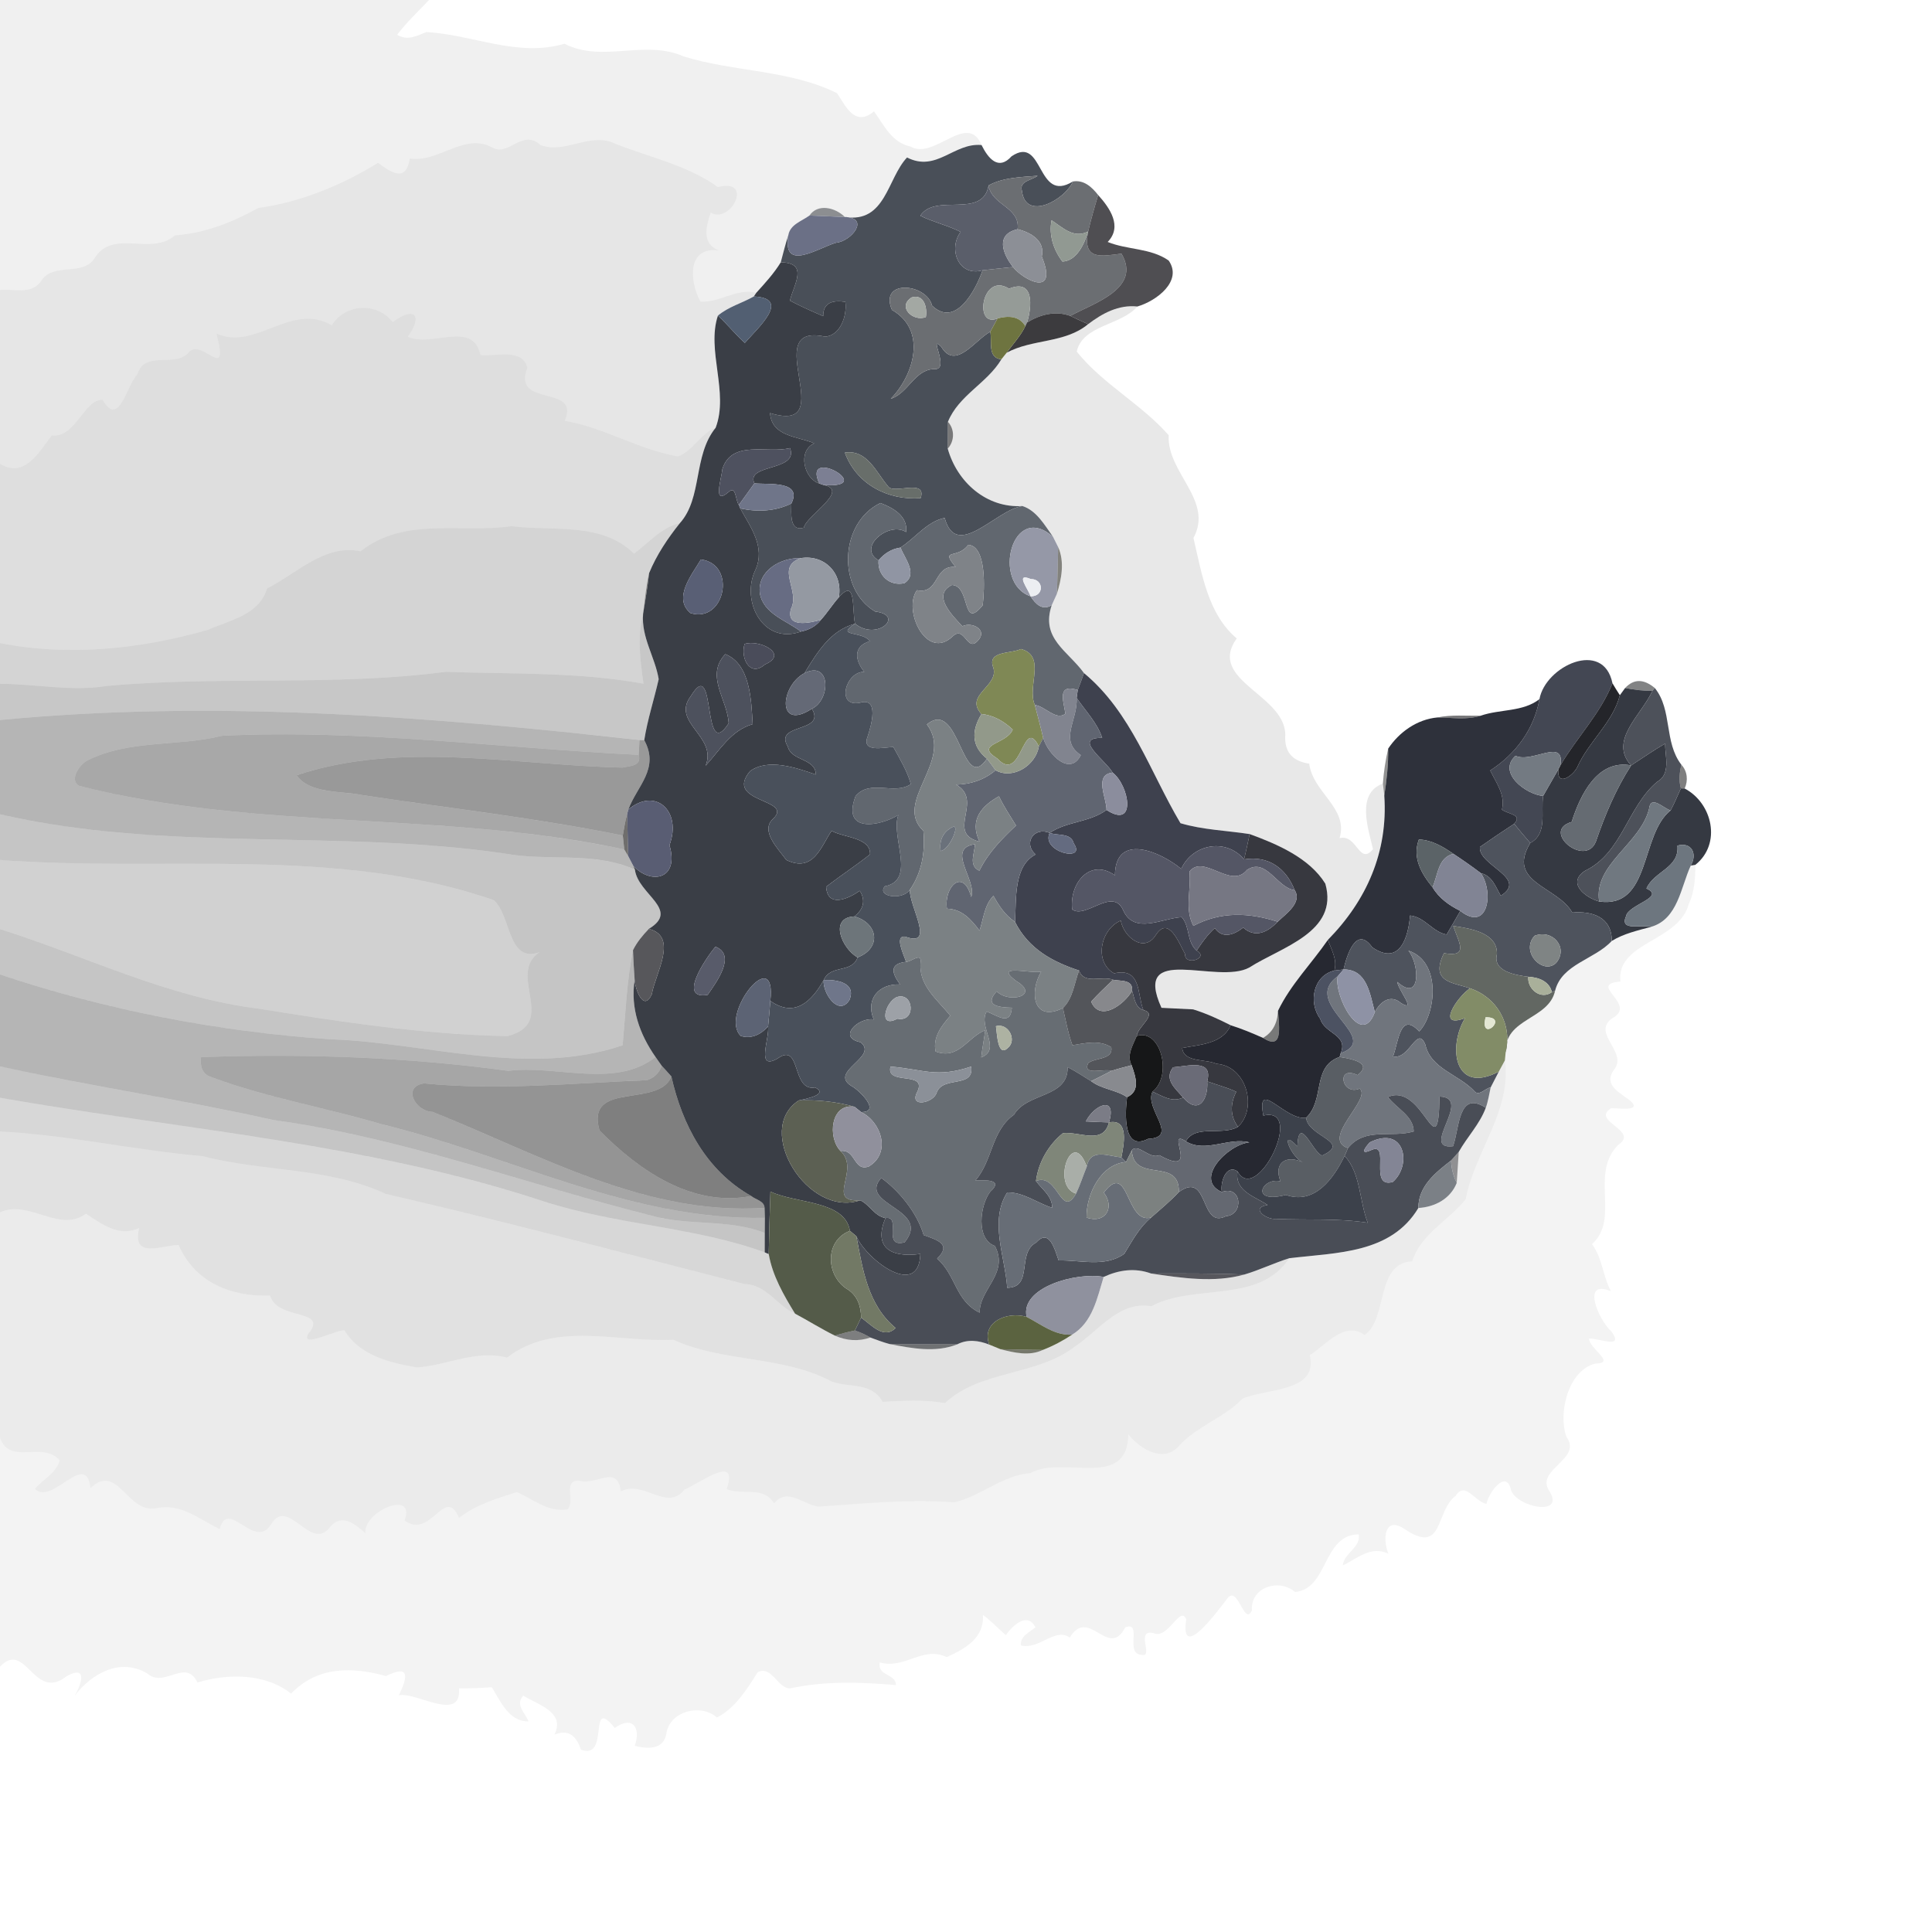 <?xml version="1.0" encoding="UTF-8" ?>
<!DOCTYPE svg PUBLIC "-//W3C//DTD SVG 1.1//EN" "http://www.w3.org/Graphics/SVG/1.1/DTD/svg11.dtd">
<svg width="384pt" height="384pt" viewBox="0 0 384 384" version="1.1" xmlns="http://www.w3.org/2000/svg">
<g id="#00000010">
<path fill="#000000" opacity="0.06" d=" M 0.00 0.00 L 85.27 0.00 C 83.13 2.27 80.83 4.41 78.94 6.90 C 80.98 8.17 82.84 7.13 84.75 6.37 C 93.89 6.86 102.90 11.45 112.19 8.69 C 119.76 12.57 128.08 7.77 135.86 11.21 C 145.87 14.32 156.99 13.85 166.38 18.53 C 168.26 21.47 170.05 25.20 173.72 22.13 C 175.71 24.91 177.27 28.36 180.97 29.12 C 185.66 31.91 192.28 22.10 195.09 28.83 C 189.62 28.30 186.14 34.30 180.28 31.30 C 176.34 35.46 176.05 44.40 167.93 43.13 C 165.96 41.19 162.53 40.42 160.88 42.84 C 159.34 43.97 157.02 44.62 156.68 46.77 C 156.09 48.53 155.67 50.35 155.18 52.14 C 153.82 54.36 152.06 56.27 150.32 58.19 C 146.36 57.22 143.04 60.24 139.20 59.94 C 136.94 55.72 136.62 48.87 142.93 49.80 C 139.44 48.47 140.29 45.13 141.25 42.27 C 145.28 44.60 149.91 35.36 142.68 37.18 C 136.59 32.83 129.30 31.33 122.44 28.64 C 117.37 26.04 112.34 30.76 107.41 28.81 C 103.75 25.48 101.08 31.32 97.72 29.26 C 92.27 26.36 87.09 32.39 81.46 31.51 C 80.65 36.30 77.92 34.35 75.12 32.38 C 67.85 36.86 59.74 40.18 51.35 41.34 C 46.04 44.23 40.85 46.33 34.75 46.79 C 30.17 50.87 22.77 45.60 19.00 51.00 C 16.62 55.32 10.51 51.79 8.04 56.06 C 6.04 58.59 2.74 57.38 0.00 57.63 L 0.00 0.00 Z" />
</g>
<g id="#00000019">
<path fill="#000000" opacity="0.10" d=" M 81.46 31.51 C 87.09 32.39 92.27 26.36 97.72 29.26 C 101.08 31.32 103.75 25.48 107.41 28.81 C 112.34 30.76 117.37 26.04 122.44 28.64 C 129.30 31.33 136.59 32.83 142.68 37.18 C 149.91 35.36 145.28 44.60 141.25 42.27 C 140.29 45.13 139.44 48.47 142.93 49.80 C 136.62 48.87 136.94 55.72 139.20 59.94 C 143.04 60.24 146.36 57.22 150.32 58.19 L 149.82 58.93 C 147.48 60.26 144.77 60.97 142.69 62.73 C 140.38 69.65 144.91 77.99 142.24 85.02 C 139.21 86.17 137.81 89.56 134.77 90.71 C 126.94 89.39 120.08 84.95 112.24 83.64 C 115.50 76.22 101.66 81.19 104.83 73.08 C 103.75 69.09 98.62 70.91 95.51 70.56 C 93.95 63.52 85.81 69.14 81.05 66.93 C 84.19 62.62 82.33 60.80 78.06 64.02 C 74.87 59.94 68.58 60.38 65.94 64.65 C 57.86 59.93 50.83 69.80 43.01 66.29 C 45.74 76.76 39.86 66.50 37.28 70.30 C 34.34 73.02 28.79 69.62 27.30 74.40 C 25.12 76.65 23.66 85.14 20.40 79.47 C 16.73 79.25 15.02 87.14 10.30 86.53 C 7.77 89.77 4.94 95.18 0.00 92.17 L 0.00 57.63 C 2.74 57.38 6.04 58.59 8.04 56.06 C 10.51 51.79 16.62 55.32 19.00 51.00 C 22.77 45.60 30.17 50.87 34.75 46.79 C 40.85 46.33 46.04 44.23 51.35 41.34 C 59.74 40.18 67.85 36.86 75.12 32.38 C 77.92 34.35 80.65 36.30 81.46 31.51 Z" />
</g>
<g id="#494f58fd">
<path fill="#494f58" opacity="1.00" d=" M 180.28 31.30 C 186.14 34.30 189.62 28.30 195.09 28.83 C 196.41 31.50 198.45 33.98 201.05 31.07 C 207.53 26.68 205.96 40.57 213.24 36.07 C 211.71 39.72 203.84 44.05 203.12 37.95 C 202.52 35.94 205.09 35.85 206.23 34.94 C 202.98 35.20 199.38 35.26 196.50 36.85 C 195.29 43.64 185.89 38.26 182.92 42.88 C 185.51 44.16 188.37 44.78 190.94 46.10 C 188.35 49.56 190.61 55.09 195.30 53.72 C 193.91 57.70 189.93 65.23 185.26 60.75 C 184.14 56.28 174.67 55.43 177.28 61.60 C 184.30 65.60 181.69 74.50 177.05 79.26 C 180.52 78.18 181.76 73.47 185.66 73.35 C 189.01 73.69 184.37 66.18 187.09 68.93 C 189.89 73.68 193.84 67.53 196.83 65.93 C 197.22 67.88 196.22 71.15 199.04 71.41 C 196.20 76.18 190.54 78.56 188.41 83.84 C 188.40 85.17 188.38 87.83 188.37 89.17 C 190.23 95.83 196.09 101.03 203.22 100.58 C 198.01 101.27 190.09 111.55 187.76 102.94 C 184.21 103.68 181.92 106.95 178.97 108.84 C 177.20 109.09 175.75 110.01 174.62 111.37 C 170.25 108.87 176.70 103.51 180.09 105.75 C 180.52 102.64 177.48 100.90 174.99 99.98 C 166.79 103.93 166.41 117.12 173.95 121.55 C 179.93 122.25 174.35 127.51 169.95 123.97 C 169.30 121.23 170.24 114.66 166.73 118.72 C 167.55 113.81 163.76 110.16 159.12 110.94 C 155.16 110.80 150.51 113.46 151.02 117.89 C 151.70 121.99 156.29 123.31 159.19 125.53 C 151.64 128.26 147.16 119.40 150.16 113.24 C 152.19 108.69 149.15 104.77 147.13 101.05 C 150.57 101.80 154.09 101.64 157.29 100.08 C 157.29 101.93 156.82 105.73 159.77 104.88 C 160.29 102.46 168.99 97.47 163.71 96.40 C 174.72 97.17 159.32 88.46 162.84 96.10 C 159.80 95.14 158.46 89.65 161.84 88.11 C 158.44 86.69 153.38 86.77 153.05 82.10 C 167.42 86.53 150.47 63.99 163.98 66.91 C 167.06 66.71 168.39 62.70 168.02 60.00 C 165.68 59.62 163.56 60.06 163.62 62.84 C 161.39 61.87 159.15 60.89 157.00 59.75 C 157.83 56.41 160.78 52.23 155.18 52.14 C 155.67 50.35 156.09 48.53 156.68 46.77 C 155.48 54.14 162.48 49.34 166.16 48.25 C 169.17 48.00 173.01 43.31 167.93 43.13 C 176.05 44.40 176.34 35.46 180.28 31.30 M 167.92 89.96 C 170.22 96.29 176.58 99.52 182.99 99.00 C 184.27 95.00 177.44 98.38 176.47 96.61 C 174.13 93.86 172.33 89.28 167.92 89.96 Z" />
</g>
<g id="#6b6e72ff">
<path fill="#6b6e72" opacity="1.00" d=" M 196.50 36.85 C 199.38 35.26 202.98 35.20 206.23 34.94 C 205.09 35.85 202.52 35.94 203.12 37.95 C 203.84 44.05 211.71 39.72 213.24 36.07 C 215.44 35.70 217.02 37.18 218.27 38.77 C 217.54 41.17 216.86 43.57 216.28 46.00 C 213.41 47.48 211.24 45.26 209.01 43.78 C 208.42 46.74 209.42 49.70 211.17 51.99 C 214.05 51.84 215.54 48.44 216.28 46.00 C 215.07 51.91 219.11 50.88 222.90 50.42 C 226.97 57.41 217.24 60.29 212.73 62.79 C 209.78 61.71 206.75 62.51 204.14 64.09 C 205.11 60.92 205.59 55.32 200.55 57.38 C 195.13 53.94 193.47 65.35 198.27 63.29 C 197.79 64.17 197.31 65.05 196.83 65.93 C 193.84 67.53 189.89 73.68 187.09 68.93 C 184.37 66.18 189.01 73.69 185.66 73.35 C 181.76 73.47 180.52 78.18 177.05 79.26 C 181.69 74.50 184.30 65.60 177.28 61.60 C 174.67 55.43 184.14 56.28 185.26 60.75 C 189.93 65.23 193.91 57.70 195.30 53.72 C 196.81 53.55 199.83 53.23 201.34 53.07 C 203.39 55.70 210.42 59.27 207.06 50.98 C 207.79 47.86 204.83 46.17 202.26 45.56 C 202.79 41.11 197.06 40.81 196.50 36.85 M 181.21 59.11 C 178.26 60.95 181.46 64.03 184.02 63.02 C 184.36 61.19 183.64 58.34 181.21 59.11 Z" />
</g>
<g id="#5a5e6aff">
<path fill="#5a5e6a" opacity="1.00" d=" M 182.92 42.88 C 185.89 38.26 195.29 43.64 196.50 36.85 C 197.06 40.81 202.79 41.11 202.26 45.56 C 197.80 46.56 199.27 50.45 201.34 53.07 C 199.83 53.23 196.81 53.55 195.30 53.72 C 190.61 55.09 188.35 49.56 190.94 46.10 C 188.37 44.78 185.51 44.16 182.92 42.88 Z" />
</g>
<g id="#444348f0">
<path fill="#444348" opacity="0.94" d=" M 218.27 38.77 C 220.59 41.34 223.14 45.02 220.16 48.09 C 224.08 49.70 228.67 49.26 232.28 51.78 C 235.13 55.86 229.84 59.83 226.06 60.92 C 222.34 60.52 219.12 62.27 216.27 64.43 C 215.08 63.90 213.90 63.35 212.73 62.79 C 217.24 60.29 226.97 57.41 222.90 50.42 C 219.11 50.88 215.07 51.91 216.28 46.00 C 216.86 43.57 217.54 41.17 218.27 38.77 Z" />
</g>
<g id="#1b1e2480">
<path fill="#1b1e24" opacity="0.50" d=" M 160.88 42.84 C 162.53 40.42 165.96 41.19 167.93 43.13 C 166.17 43.06 162.64 42.91 160.88 42.84 Z" />
</g>
<g id="#686d84fa">
<path fill="#686d84" opacity="0.98" d=" M 156.68 46.77 C 157.02 44.62 159.34 43.97 160.88 42.84 C 162.64 42.91 166.17 43.06 167.93 43.13 C 173.01 43.31 169.17 48.00 166.16 48.25 C 162.48 49.34 155.48 54.14 156.68 46.77 Z" />
</g>
<g id="#919992ff">
<path fill="#919992" opacity="1.00" d=" M 209.01 43.78 C 211.24 45.26 213.41 47.48 216.28 46.00 C 215.54 48.44 214.05 51.84 211.17 51.99 C 209.42 49.70 208.42 46.74 209.01 43.78 Z" />
</g>
<g id="#8c8f96ff">
<path fill="#8c8f96" opacity="1.00" d=" M 201.34 53.07 C 199.27 50.45 197.80 46.56 202.26 45.56 C 204.83 46.17 207.79 47.86 207.06 50.98 C 210.42 59.27 203.39 55.70 201.34 53.07 Z" />
</g>
<g id="#3a3e46fe">
<path fill="#3a3e46" opacity="1.00" d=" M 155.18 52.14 C 160.78 52.23 157.83 56.41 157.00 59.75 C 159.15 60.89 161.39 61.87 163.62 62.84 C 163.56 60.06 165.68 59.62 168.02 60.00 C 168.39 62.70 167.06 66.71 163.98 66.91 C 150.47 63.99 167.42 86.53 153.05 82.10 C 153.38 86.77 158.44 86.69 161.84 88.11 C 158.46 89.65 159.80 95.14 162.84 96.10 L 163.71 96.40 C 168.99 97.47 160.29 102.46 159.77 104.88 C 156.82 105.73 157.29 101.93 157.29 100.08 C 159.55 95.50 152.78 96.34 149.94 96.07 C 148.14 92.15 158.80 93.74 157.02 89.06 C 152.49 90.21 145.48 87.33 143.58 93.22 C 143.41 95.10 141.59 100.56 144.75 97.84 C 146.34 96.33 146.15 99.47 146.85 100.35 L 147.13 101.05 C 149.15 104.77 152.19 108.69 150.16 113.24 C 147.16 119.40 151.64 128.26 159.19 125.53 C 160.75 125.22 162.17 124.49 163.15 123.21 C 164.44 121.79 165.45 120.15 166.73 118.72 C 170.24 114.66 169.30 121.23 169.95 123.97 C 165.06 125.29 162.43 129.64 159.90 133.79 C 155.07 136.32 154.34 145.45 161.37 140.87 C 164.29 145.72 153.70 143.68 156.58 148.37 C 157.29 151.32 162.13 150.67 162.15 153.95 C 158.12 152.56 152.68 150.68 149.08 153.27 C 143.80 159.62 157.87 158.71 153.68 162.72 C 150.99 165.14 154.72 168.74 156.28 170.92 C 161.66 173.54 163.17 168.28 165.28 165.13 C 167.74 166.52 173.07 166.43 172.93 169.81 C 170.10 172.06 167.07 174.04 164.20 176.24 C 164.47 180.53 168.62 178.63 170.89 177.05 C 172.12 178.99 171.59 180.81 169.80 182.15 C 164.67 182.38 167.39 188.63 170.46 190.29 C 169.28 193.53 165.15 191.62 163.72 194.79 C 161.30 199.10 157.93 202.34 153.11 198.94 C 154.41 187.28 142.87 201.65 147.23 205.90 C 149.32 206.58 151.29 205.57 152.66 204.02 C 152.98 206.45 150.17 212.90 154.54 210.39 C 159.33 206.96 157.24 217.05 162.02 216.14 C 164.78 217.54 160.15 218.42 158.77 218.72 C 149.74 224.55 160.57 242.11 170.97 238.57 C 172.83 239.40 173.80 241.71 175.99 242.10 C 173.70 247.54 176.51 250.10 182.93 249.23 C 182.62 258.29 172.19 250.34 170.21 245.71 C 169.89 245.44 169.25 244.91 168.93 244.64 C 167.93 238.53 158.18 239.26 153.13 236.84 C 152.98 240.98 152.87 245.11 152.79 249.26 L 151.99 248.91 C 151.99 247.63 152.00 246.34 152.00 245.06 C 152.01 244.31 152.02 242.81 152.02 242.05 C 152.01 241.56 151.98 240.57 151.96 240.07 C 151.90 238.68 150.19 238.46 149.31 237.72 C 140.28 232.61 135.58 223.48 133.44 213.96 C 132.81 213.24 132.18 212.53 131.52 211.83 C 131.21 211.40 130.59 210.52 130.29 210.08 C 127.12 205.55 125.27 200.36 126.14 194.78 C 126.30 196.77 127.92 201.15 129.55 197.63 C 130.21 193.53 134.94 186.16 128.96 184.62 C 135.30 180.80 126.79 177.79 126.19 172.83 L 125.86 172.08 C 129.32 175.88 135.09 174.87 133.06 167.98 C 135.58 161.22 130.27 156.36 124.89 160.90 C 126.57 156.26 131.16 152.80 128.05 147.12 C 128.69 143.00 130.01 139.04 130.92 134.99 C 130.20 130.59 127.43 126.68 127.82 122.01 C 128.26 119.30 128.73 116.62 129.02 113.90 C 130.50 110.30 132.70 107.02 135.12 103.99 C 139.66 98.96 137.72 90.59 142.24 85.02 C 144.91 77.99 140.38 69.65 142.69 62.73 C 144.57 64.44 146.15 66.46 148.04 68.16 C 150.65 65.15 157.32 59.28 149.82 58.93 L 150.32 58.19 C 152.06 56.27 153.82 54.36 155.18 52.14 M 139.31 111.20 C 137.57 114.15 133.66 118.86 137.24 121.86 C 144.04 123.96 146.53 112.15 139.31 111.20 M 148.00 127.99 C 147.11 130.72 149.03 134.71 152.03 132.07 C 156.93 129.96 150.84 127.04 148.00 127.99 M 144.15 130.02 C 140.11 134.37 144.60 139.01 144.83 143.77 C 139.44 152.04 142.45 129.90 137.34 138.31 C 133.27 143.62 142.63 146.28 140.25 152.19 C 143.09 149.08 145.30 145.17 149.60 143.93 C 149.32 139.14 149.13 131.99 144.15 130.02 M 142.19 188.16 C 140.23 190.55 134.61 198.77 140.65 197.74 C 142.38 195.24 146.44 189.81 142.19 188.16 Z" />
</g>
<g id="#959b97ff">
<path fill="#959b97" opacity="1.00" d=" M 200.55 57.38 C 205.59 55.32 205.11 60.92 204.14 64.09 L 203.79 64.82 C 202.57 62.76 200.38 62.73 198.27 63.29 C 193.47 65.35 195.13 53.94 200.55 57.38 Z" />
</g>
<g id="#4f5c6ff9">
<path fill="#4f5c6f" opacity="0.98" d=" M 142.69 62.73 C 144.77 60.97 147.48 60.26 149.82 58.93 C 157.32 59.28 150.65 65.15 148.04 68.16 C 146.15 66.46 144.57 64.44 142.69 62.73 Z" />
</g>
<g id="#a3a8a3ff">
<path fill="#a3a8a3" opacity="1.00" d=" M 181.21 59.11 C 183.64 58.34 184.36 61.19 184.02 63.02 C 181.46 64.03 178.26 60.95 181.21 59.11 Z" />
</g>
<g id="#00000021">
<path fill="#000000" opacity="0.13" d=" M 65.94 64.65 C 68.58 60.38 74.87 59.94 78.06 64.02 C 82.33 60.80 84.19 62.62 81.05 66.93 C 85.81 69.14 93.95 63.52 95.51 70.56 C 98.62 70.91 103.75 69.09 104.83 73.08 C 101.66 81.19 115.50 76.22 112.24 83.64 C 120.08 84.95 126.94 89.39 134.77 90.71 C 137.81 89.56 139.21 86.17 142.24 85.02 C 137.72 90.59 139.66 98.96 135.12 103.99 C 131.41 104.82 128.96 107.90 126.01 110.04 C 119.60 103.67 109.74 105.63 101.66 104.58 C 91.67 106.03 80.38 102.64 71.66 109.58 C 64.57 108.04 58.93 114.04 53.07 116.96 C 51.56 122.20 45.65 123.28 41.28 125.20 C 27.96 129.01 13.67 130.51 0.00 127.82 L 0.00 92.17 C 4.94 95.18 7.77 89.77 10.30 86.53 C 15.02 87.14 16.73 79.25 20.40 79.47 C 23.66 85.14 25.12 76.65 27.30 74.40 C 28.79 69.62 34.34 73.02 37.28 70.30 C 39.86 66.50 45.74 76.76 43.01 66.29 C 50.83 69.80 57.86 59.93 65.94 64.65 Z" />
</g>
<g id="#00000018">
<path fill="#000000" opacity="0.09" d=" M 216.27 64.43 C 219.12 62.27 222.34 60.52 226.06 60.92 C 222.79 64.71 215.19 64.58 214.01 69.88 C 219.14 76.31 226.84 80.30 232.29 86.51 C 231.87 93.91 241.28 99.47 237.21 106.92 C 238.91 114.27 240.14 122.11 245.81 126.89 C 239.71 135.42 256.12 138.16 255.44 146.58 C 255.41 149.78 257.20 151.34 260.22 151.79 C 260.93 157.54 268.06 160.58 266.25 166.59 C 269.75 165.71 270.11 172.12 272.90 168.79 C 271.93 164.61 269.51 157.72 274.86 155.74 C 274.93 156.34 275.07 157.55 275.14 158.16 C 275.90 169.33 271.62 178.98 263.93 186.80 C 260.68 191.52 256.51 195.70 254.01 200.91 C 253.90 203.42 252.91 205.21 251.03 206.29 C 248.92 205.35 246.79 204.46 244.59 203.77 C 242.18 202.54 239.72 201.41 237.14 200.62 C 235.56 200.54 232.42 200.39 230.85 200.31 C 224.94 187.24 241.90 195.82 248.32 192.30 C 254.59 188.26 266.16 185.29 263.42 175.64 C 260.28 170.54 253.87 167.78 248.38 165.78 C 243.79 165.07 239.11 164.95 234.63 163.62 C 228.56 153.40 224.88 141.61 215.45 133.78 C 212.25 129.34 206.78 126.91 209.05 120.27 C 209.30 119.72 209.80 118.63 210.05 118.08 C 210.98 115.11 211.64 111.69 210.32 108.73 C 210.06 108.22 209.55 107.21 209.30 106.70 C 207.66 104.42 206.05 101.49 203.22 100.58 C 196.09 101.03 190.23 95.83 188.37 89.17 C 189.74 87.68 189.78 85.33 188.41 83.84 C 190.54 78.56 196.20 76.18 199.04 71.41 C 199.30 71.09 199.82 70.44 200.08 70.11 C 205.17 67.33 211.66 68.27 216.27 64.43 Z" />
</g>
<g id="#2c2b2eeb">
<path fill="#2c2b2e" opacity="0.92" d=" M 204.14 64.09 C 206.75 62.51 209.78 61.71 212.73 62.79 C 213.90 63.35 215.08 63.90 216.27 64.43 C 211.66 68.27 205.17 67.33 200.08 70.11 C 201.35 68.37 202.85 66.78 203.79 64.82 L 204.14 64.09 Z" />
</g>
<g id="#6e7440fe">
<path fill="#6e7440" opacity="1.00" d=" M 198.27 63.29 C 200.38 62.73 202.57 62.76 203.79 64.82 C 202.85 66.78 201.35 68.37 200.08 70.11 C 199.82 70.44 199.30 71.09 199.04 71.41 C 196.22 71.15 197.22 67.88 196.83 65.93 C 197.31 65.05 197.79 64.17 198.27 63.29 Z" />
</g>
<g id="#2626289d">
<path fill="#262628" opacity="0.62" d=" M 188.37 89.17 C 188.38 87.83 188.40 85.17 188.41 83.84 C 189.78 85.33 189.74 87.68 188.37 89.17 Z" />
</g>
<g id="#4e515fff">
<path fill="#4e515f" opacity="1.00" d=" M 143.58 93.22 C 145.48 87.33 152.49 90.21 157.02 89.06 C 158.80 93.74 148.14 92.15 149.94 96.07 C 148.92 97.51 147.89 98.93 146.85 100.35 C 146.15 99.47 146.34 96.33 144.75 97.84 C 141.59 100.56 143.41 95.10 143.58 93.22 Z" />
</g>
<g id="#686e6aff">
<path fill="#686e6a" opacity="1.00" d=" M 167.92 89.96 C 172.33 89.28 174.13 93.86 176.47 96.61 C 177.44 98.38 184.27 95.00 182.99 99.00 C 176.58 99.52 170.22 96.29 167.92 89.96 Z" />
</g>
<g id="#7c7f93ff">
<path fill="#7c7f93" opacity="1.00" d=" M 162.84 96.10 C 159.32 88.46 174.72 97.17 163.71 96.40 L 162.84 96.10 Z" />
</g>
<g id="#6f7589ff">
<path fill="#6f7589" opacity="1.00" d=" M 149.94 96.07 C 152.78 96.34 159.55 95.50 157.29 100.08 C 154.09 101.64 150.57 101.80 147.13 101.05 L 146.85 100.35 C 147.89 98.93 148.92 97.51 149.94 96.07 Z" />
</g>
<g id="#61676ffe">
<path fill="#61676f" opacity="1.00" d=" M 173.95 121.55 C 166.41 117.12 166.79 103.93 174.99 99.98 C 177.48 100.90 180.52 102.64 180.09 105.75 C 176.70 103.51 170.25 108.87 174.62 111.37 C 174.39 114.34 176.79 116.57 179.76 115.91 C 182.49 114.13 179.82 110.97 178.97 108.84 C 181.92 106.95 184.21 103.68 187.76 102.94 C 190.09 111.55 198.01 101.27 203.22 100.58 C 206.05 101.49 207.66 104.42 209.30 106.70 C 201.20 99.51 197.04 115.86 204.83 118.52 C 205.82 120.05 207.18 121.45 209.05 120.27 C 206.78 126.91 212.25 129.34 215.45 133.78 C 215.06 134.91 214.65 136.03 214.21 137.15 C 210.09 135.84 211.34 139.21 211.76 141.85 C 209.91 143.32 207.70 140.35 205.68 140.12 C 204.05 136.45 208.05 130.38 202.92 129.00 C 200.94 129.97 196.16 129.33 197.41 132.64 C 198.66 136.41 191.56 138.11 195.07 141.92 C 193.10 145.18 193.01 148.31 196.17 150.80 C 191.17 158.15 190.75 138.60 184.23 143.99 C 189.71 151.15 177.40 159.38 183.53 165.14 C 183.93 169.21 183.23 173.48 180.83 176.87 C 179.36 179.00 174.19 178.25 175.86 176.16 C 182.23 174.91 176.95 166.34 178.55 161.99 C 174.96 164.20 167.21 165.73 170.05 158.23 C 172.93 154.80 177.78 158.11 181.04 155.85 C 180.31 153.21 178.85 150.86 177.56 148.47 C 175.69 148.53 171.14 149.67 172.46 146.36 C 173.15 144.24 174.85 138.47 170.86 139.69 C 166.08 140.59 168.10 133.40 171.79 133.54 C 169.92 131.25 169.50 128.47 172.90 127.43 C 171.38 125.37 165.87 126.58 169.95 123.97 C 174.35 127.51 179.93 122.25 173.95 121.55 M 192.45 108.29 C 190.30 111.26 186.76 108.84 189.95 112.71 C 185.54 112.20 186.73 118.23 182.25 117.31 C 179.39 121.25 184.17 131.54 189.42 126.42 C 191.75 124.29 192.22 129.74 194.35 127.35 C 196.40 125.24 193.25 123.50 191.27 124.47 C 189.32 122.36 185.13 118.28 189.20 116.27 C 192.99 116.41 191.11 125.49 195.32 120.30 C 195.71 117.06 196.10 108.53 192.45 108.29 Z" />
</g>
<g id="#0000002c">
<path fill="#000000" opacity="0.17" d=" M 71.66 109.58 C 80.38 102.64 91.67 106.03 101.66 104.58 C 109.74 105.63 119.60 103.67 126.01 110.04 C 128.96 107.90 131.41 104.82 135.12 103.99 C 132.70 107.02 130.50 110.30 129.02 113.90 C 128.38 116.55 128.18 119.30 127.82 122.01 C 126.61 126.60 127.25 131.29 127.90 135.89 C 114.78 133.51 101.70 134.01 88.60 133.53 C 66.26 136.45 43.73 134.29 21.31 136.33 C 14.21 137.49 7.12 135.93 0.00 135.91 L 0.00 127.82 C 13.67 130.51 27.96 129.01 41.28 125.20 C 45.65 123.28 51.56 122.20 53.07 116.96 C 58.93 114.04 64.57 108.04 71.66 109.58 Z" />
</g>
<g id="#9598a7fd">
<path fill="#9598a7" opacity="1.00" d=" M 204.83 118.52 C 197.04 115.86 201.20 99.51 209.30 106.70 C 209.55 107.21 210.06 108.22 210.32 108.73 C 210.24 111.84 210.19 114.97 210.05 118.08 C 209.80 118.63 209.30 119.72 209.05 120.27 C 207.18 121.45 205.82 120.05 204.83 118.52 C 207.59 118.60 207.51 115.07 204.88 115.09 C 201.62 113.73 204.43 117.12 204.83 118.52 Z" />
</g>
<g id="#7f8388ff">
<path fill="#7f8388" opacity="1.00" d=" M 192.45 108.29 C 196.10 108.53 195.71 117.06 195.32 120.30 C 191.11 125.49 192.99 116.41 189.20 116.27 C 185.13 118.28 189.32 122.36 191.27 124.47 C 193.25 123.50 196.40 125.24 194.35 127.35 C 192.22 129.74 191.75 124.29 189.42 126.42 C 184.17 131.54 179.39 121.25 182.25 117.31 C 186.73 118.23 185.54 112.20 189.95 112.71 C 186.76 108.84 190.30 111.26 192.45 108.29 Z" />
</g>
<g id="#9095a3ff">
<path fill="#9095a3" opacity="1.00" d=" M 174.62 111.37 C 175.75 110.01 177.20 109.09 178.97 108.84 C 179.82 110.97 182.49 114.13 179.76 115.91 C 176.79 116.57 174.39 114.34 174.62 111.37 Z" />
</g>
<g id="#484941ad">
<path fill="#484941" opacity="0.68" d=" M 210.32 108.73 C 211.64 111.69 210.98 115.11 210.05 118.08 C 210.19 114.97 210.24 111.84 210.32 108.73 Z" />
</g>
<g id="#595f75ff">
<path fill="#595f75" opacity="1.00" d=" M 139.31 111.20 C 146.53 112.15 144.04 123.96 137.24 121.86 C 133.66 118.86 137.57 114.15 139.31 111.20 Z" />
</g>
<g id="#676c83ff">
<path fill="#676c83" opacity="1.00" d=" M 151.02 117.89 C 150.51 113.46 155.16 110.80 159.12 110.94 C 154.05 112.78 159.11 117.34 157.20 121.04 C 156.18 124.92 160.96 123.80 163.15 123.21 C 162.17 124.49 160.75 125.22 159.19 125.53 C 156.29 123.31 151.70 121.99 151.02 117.89 Z" />
</g>
<g id="#9499a2ff">
<path fill="#9499a2" opacity="1.00" d=" M 159.12 110.94 C 163.76 110.16 167.55 113.81 166.73 118.72 C 165.45 120.15 164.44 121.79 163.15 123.21 C 160.96 123.80 156.18 124.92 157.20 121.04 C 159.11 117.34 154.05 112.78 159.12 110.94 Z" />
</g>
<g id="#17171582">
<path fill="#171715" opacity="0.51" d=" M 127.82 122.01 C 128.18 119.30 128.38 116.55 129.02 113.90 C 128.73 116.62 128.26 119.30 127.82 122.01 Z" />
</g>
<g id="#eceef2ff">
<path fill="#eceef2" opacity="1.00" d=" M 204.83 118.52 C 204.43 117.12 201.62 113.73 204.88 115.09 C 207.51 115.07 207.59 118.60 204.83 118.52 Z" />
</g>
<g id="#00000038">
<path fill="#000000" opacity="0.22" d=" M 127.90 135.89 C 127.25 131.29 126.61 126.60 127.82 122.01 C 127.43 126.68 130.20 130.59 130.92 134.99 C 130.01 139.04 128.69 143.00 128.05 147.12 L 127.11 147.09 C 84.91 142.38 42.39 139.04 0.00 143.11 L 0.00 135.91 C 7.12 135.93 14.21 137.49 21.31 136.33 C 43.73 134.29 66.26 136.45 88.60 133.53 C 101.70 134.01 114.78 133.51 127.90 135.89 Z" />
</g>
<g id="#49505bff">
<path fill="#49505b" opacity="1.00" d=" M 159.90 133.79 C 162.43 129.64 165.06 125.29 169.95 123.97 C 165.87 126.58 171.38 125.37 172.90 127.43 C 169.50 128.47 169.92 131.25 171.79 133.54 C 168.10 133.40 166.08 140.59 170.86 139.69 C 174.85 138.47 173.15 144.24 172.46 146.36 C 171.14 149.67 175.69 148.53 177.56 148.47 C 178.85 150.86 180.31 153.21 181.04 155.85 C 177.78 158.11 172.93 154.80 170.05 158.23 C 167.21 165.73 174.96 164.20 178.55 161.99 C 176.95 166.34 182.23 174.91 175.86 176.16 C 174.19 178.25 179.36 179.00 180.83 176.87 C 180.78 180.32 185.99 188.39 179.93 186.17 C 177.69 185.85 179.66 189.85 180.09 191.17 C 176.68 191.56 177.28 193.46 178.90 195.67 C 174.66 195.48 171.97 198.63 173.66 202.62 C 170.63 202.16 166.36 206.19 171.01 207.14 C 174.77 210.00 164.71 212.94 169.14 215.79 C 170.85 216.68 175.21 221.07 171.16 221.03 C 170.83 220.77 170.17 220.24 169.84 219.98 C 166.30 218.99 162.60 218.57 158.77 218.72 C 160.15 218.42 164.78 217.54 162.02 216.14 C 157.24 217.05 159.33 206.96 154.54 210.39 C 150.17 212.90 152.98 206.45 152.66 204.02 C 152.83 202.33 152.98 200.63 153.11 198.94 C 157.93 202.34 161.30 199.10 163.72 194.79 C 163.42 197.30 166.69 202.20 168.84 198.74 C 170.26 195.28 166.20 194.67 163.72 194.79 C 165.15 191.62 169.28 193.53 170.46 190.29 C 175.28 188.43 174.55 183.46 169.80 182.15 C 171.59 180.81 172.12 178.99 170.89 177.05 C 168.62 178.63 164.47 180.53 164.20 176.24 C 167.07 174.04 170.10 172.06 172.93 169.81 C 173.07 166.43 167.74 166.52 165.28 165.13 C 163.17 168.28 161.66 173.54 156.28 170.92 C 154.72 168.74 150.99 165.14 153.68 162.72 C 157.87 158.71 143.80 159.62 149.08 153.27 C 152.68 150.68 158.12 152.56 162.15 153.95 C 162.13 150.67 157.29 151.32 156.58 148.37 C 153.70 143.68 164.29 145.72 161.37 140.87 C 165.17 139.05 165.12 131.18 159.90 133.79 Z" />
</g>
<g id="#4a4c5aff">
<path fill="#4a4c5a" opacity="1.00" d=" M 148.00 127.99 C 150.84 127.04 156.93 129.96 152.03 132.07 C 149.03 134.71 147.11 130.72 148.00 127.99 Z" />
</g>
<g id="#7f8855ff">
<path fill="#7f8855" opacity="1.00" d=" M 197.41 132.64 C 196.16 129.33 200.94 129.97 202.92 129.00 C 208.05 130.38 204.05 136.45 205.68 140.12 C 206.24 142.30 206.84 144.47 207.34 146.67 C 207.12 147.09 206.69 147.93 206.48 148.35 C 203.28 142.01 203.11 156.03 198.22 150.77 C 193.53 147.80 200.15 147.98 201.28 145.00 C 199.56 143.38 197.46 142.14 195.07 141.92 C 191.56 138.11 198.66 136.41 197.41 132.64 Z" />
</g>
<g id="#4d515dff">
<path fill="#4d515d" opacity="1.00" d=" M 144.15 130.02 C 149.13 131.99 149.32 139.14 149.60 143.93 C 145.30 145.17 143.09 149.08 140.25 152.19 C 142.63 146.28 133.27 143.62 137.34 138.31 C 142.45 129.90 139.44 152.04 144.83 143.77 C 144.60 139.01 140.11 134.37 144.15 130.02 Z" />
</g>
<g id="#434753fc">
<path fill="#434753" opacity="1.00" d=" M 305.98 138.96 C 307.15 132.39 318.70 126.99 320.49 135.81 C 318.08 141.86 313.41 146.57 310.14 152.12 C 311.08 146.48 304.47 151.79 301.23 150.22 C 297.55 153.52 303.22 157.90 306.71 158.20 C 306.21 161.38 307.63 165.70 304.15 167.55 C 303.05 166.30 301.99 165.02 300.95 163.74 C 302.72 161.87 299.67 161.82 298.52 160.92 C 299.25 157.99 297.39 155.63 296.19 153.14 C 301.28 149.85 304.89 144.96 305.98 138.96 Z" />
</g>
<g id="#646976ff">
<path fill="#646976" opacity="1.00" d=" M 159.90 133.79 C 165.12 131.18 165.17 139.05 161.37 140.87 C 154.34 145.45 155.07 136.32 159.90 133.79 Z" />
</g>
<g id="#3e414efc">
<path fill="#3e414e" opacity="1.00" d=" M 215.45 133.78 C 224.88 141.61 228.56 153.40 234.63 163.62 C 239.11 164.95 243.79 165.07 248.38 165.78 C 248.03 167.46 247.67 169.14 247.27 170.81 C 243.69 166.52 237.04 167.72 234.78 172.70 C 230.76 169.35 221.70 165.32 221.60 173.98 C 216.75 170.52 212.53 175.40 213.10 180.75 C 215.75 182.72 221.07 176.31 223.20 180.82 C 225.36 185.88 230.97 182.49 234.89 182.29 C 236.55 184.19 235.85 187.22 237.84 188.93 C 240.48 190.38 235.44 192.17 235.53 189.59 C 234.33 187.44 232.30 181.98 229.78 185.76 C 227.46 189.58 223.36 186.27 222.76 182.97 C 218.66 184.74 217.42 191.22 221.43 193.46 C 226.94 192.22 225.99 197.72 227.26 200.76 C 225.57 200.30 225.48 198.30 225.01 196.93 C 225.23 194.63 222.78 195.04 221.24 194.74 C 219.01 193.87 215.44 195.77 214.48 192.90 C 209.35 191.22 204.45 188.66 201.74 183.23 C 202.02 178.73 201.43 172.10 205.85 169.83 C 203.34 167.72 205.41 164.23 208.63 165.55 C 206.82 169.36 216.09 171.50 213.41 167.62 C 212.87 165.49 210.25 166.14 208.63 165.55 C 211.98 163.25 216.57 163.47 219.93 160.98 C 225.94 164.90 224.48 156.16 221.14 153.56 C 219.79 151.15 213.02 146.57 219.07 146.66 C 218.08 143.64 215.73 141.30 213.99 138.72 C 214.05 138.33 214.16 137.54 214.21 137.15 C 214.65 136.03 215.06 134.91 215.45 133.78 Z" />
</g>
<g id="#1c1d22f5">
<path fill="#1c1d22" opacity="0.96" d=" M 320.49 135.81 C 320.96 136.61 321.45 137.40 321.96 138.18 C 320.55 143.65 315.76 147.36 313.48 152.51 C 312.60 154.23 309.41 156.49 309.73 152.92 L 310.14 152.12 C 313.41 146.57 318.08 141.86 320.49 135.81 Z" />
</g>
<g id="#14151887">
<path fill="#141518" opacity="0.53" d=" M 323.01 136.74 C 324.74 134.90 326.70 134.91 328.91 136.75 L 328.44 137.29 C 326.61 137.33 324.79 137.10 323.01 136.74 Z" />
</g>
<g id="#81848fff">
<path fill="#81848f" opacity="1.00" d=" M 211.76 141.85 C 211.34 139.21 210.09 135.84 214.21 137.15 C 214.16 137.54 214.05 138.33 213.99 138.72 C 214.27 143.14 210.39 147.11 214.82 150.08 C 212.73 154.34 208.37 150.07 207.34 146.67 C 206.84 144.47 206.24 142.30 205.68 140.12 C 207.70 140.35 209.91 143.32 211.76 141.85 Z" />
</g>
<g id="#353942fd">
<path fill="#353942" opacity="1.00" d=" M 321.96 138.18 C 322.22 137.82 322.75 137.10 323.01 136.74 C 324.79 137.10 326.61 137.33 328.44 137.29 C 326.28 142.10 319.67 147.17 324.20 152.13 C 317.47 150.86 314.06 158.07 312.38 163.37 C 306.16 165.16 315.14 172.57 317.21 167.23 C 319.01 161.97 321.16 156.85 324.20 152.13 C 326.44 150.68 328.63 149.14 330.95 147.80 C 330.96 150.37 332.12 153.88 329.37 155.39 C 323.42 160.39 322.43 169.55 315.03 173.08 C 311.38 175.46 315.01 178.38 317.85 179.18 C 328.18 180.64 325.97 165.85 332.04 161.08 C 332.82 159.67 333.40 158.16 334.09 156.70 L 334.84 156.72 C 340.40 159.65 342.20 167.74 336.97 171.89 L 336.05 172.04 C 337.40 169.76 336.27 167.28 333.40 168.07 C 333.82 172.55 328.77 173.11 327.24 176.60 C 331.19 178.36 323.53 179.77 323.17 182.16 C 321.84 185.21 326.50 183.67 328.19 184.21 C 325.49 184.95 322.75 185.55 320.35 187.02 C 320.37 182.29 316.53 181.04 312.50 181.38 C 309.56 176.13 299.34 175.48 304.15 167.55 C 307.63 165.70 306.21 161.38 306.71 158.20 C 307.71 156.44 308.73 154.68 309.73 152.92 C 309.41 156.49 312.60 154.23 313.48 152.51 C 315.76 147.36 320.55 143.65 321.96 138.18 Z" />
</g>
<g id="#4a4e57fa">
<path fill="#4a4e57" opacity="0.98" d=" M 328.44 137.29 L 328.91 136.75 C 332.44 141.14 330.69 147.47 334.19 152.00 C 333.82 153.54 333.64 155.15 334.09 156.70 C 333.40 158.16 332.82 159.67 332.04 161.08 C 330.58 160.65 328.07 157.89 327.76 160.78 C 326.01 167.77 316.67 171.83 317.85 179.18 C 315.01 178.38 311.38 175.46 315.03 173.08 C 322.43 169.55 323.42 160.39 329.37 155.39 C 332.12 153.88 330.96 150.37 330.95 147.80 C 328.63 149.14 326.44 150.68 324.20 152.13 C 319.67 147.17 326.28 142.10 328.44 137.29 Z" />
</g>
<g id="#606571ff">
<path fill="#606571" opacity="1.00" d=" M 213.99 138.72 C 215.73 141.30 218.08 143.64 219.07 146.66 C 213.02 146.57 219.79 151.15 221.14 153.56 C 217.36 153.99 219.95 158.55 219.93 160.98 C 216.57 163.47 211.98 163.25 208.63 165.55 C 205.41 164.23 203.34 167.72 205.85 169.83 C 201.43 172.10 202.02 178.73 201.74 183.23 C 199.81 181.96 198.55 180.04 197.45 178.05 C 195.64 179.89 195.48 182.63 194.69 184.97 C 193.03 182.77 191.21 180.68 188.21 180.61 C 187.56 176.25 191.46 172.39 193.03 178.28 C 194.28 175.08 187.89 168.60 193.77 167.80 C 193.73 169.64 192.42 172.04 194.66 173.06 C 196.41 169.48 199.14 166.73 201.94 164.08 C 200.77 162.17 199.52 160.30 198.55 158.27 C 195.25 160.11 192.58 162.85 194.68 167.28 C 187.82 165.60 195.63 159.13 190.03 155.95 C 192.95 155.89 195.63 155.00 197.88 153.10 C 201.35 155.02 205.87 152.11 206.48 148.35 C 206.69 147.93 207.12 147.09 207.34 146.67 C 208.37 150.07 212.73 154.34 214.82 150.08 C 210.39 147.11 214.27 143.14 213.99 138.72 Z" />
</g>
<g id="#2e313bfc">
<path fill="#2e313b" opacity="1.00" d=" M 294.28 142.26 C 298.12 140.91 302.65 141.55 305.98 138.96 C 304.89 144.96 301.28 149.85 296.19 153.14 C 297.39 155.63 299.25 157.99 298.52 160.92 C 299.67 161.82 302.72 161.87 300.95 163.74 C 298.65 165.23 296.39 166.77 294.15 168.34 C 293.73 172.01 303.87 174.51 298.29 178.04 C 297.27 176.25 296.58 174.07 294.33 173.55 C 292.55 172.20 290.73 170.93 288.88 169.71 C 286.82 168.30 284.58 166.94 282.01 166.86 C 280.65 170.56 282.58 173.71 284.72 176.34 C 285.99 178.51 288.03 179.95 290.25 181.05 C 289.35 182.62 288.45 184.19 287.53 185.74 C 284.84 185.33 283.14 182.22 280.26 181.97 C 279.96 185.78 278.43 192.19 272.75 188.29 C 269.57 183.83 267.69 189.86 267.04 192.69 C 266.58 192.75 265.67 192.86 265.21 192.91 C 265.86 190.77 264.62 188.76 263.93 186.80 C 271.62 178.98 275.90 169.33 275.14 158.16 C 275.61 155.05 275.96 151.94 275.91 148.80 C 278.10 145.50 281.67 142.97 285.69 142.60 C 288.54 142.62 291.50 143.14 294.28 142.26 Z" />
</g>
<g id="#00000049">
<path fill="#000000" opacity="0.29" d=" M 0.00 143.11 C 42.39 139.04 84.91 142.38 127.11 147.09 C 127.07 147.82 126.99 149.30 126.95 150.03 C 99.34 148.69 71.82 144.89 44.13 146.24 C 35.25 148.45 25.56 146.93 17.21 151.23 C 15.69 152.14 13.76 155.04 15.69 156.18 C 51.10 165.25 88.41 161.13 124.08 168.84 C 124.28 169.17 124.66 169.83 124.86 170.16 C 125.11 170.64 125.61 171.60 125.86 172.08 L 126.19 172.83 C 117.95 169.17 108.95 171.24 100.32 169.65 C 67.05 164.77 32.94 169.45 0.00 161.84 L 0.00 143.11 Z" />
</g>
<g id="#92998aff">
<path fill="#92998a" opacity="1.00" d=" M 195.07 141.92 C 197.46 142.14 199.56 143.38 201.28 145.00 C 200.15 147.98 193.53 147.80 198.22 150.77 C 203.11 156.03 203.28 142.01 206.48 148.35 C 205.87 152.11 201.35 155.02 197.88 153.10 C 197.33 152.32 196.75 151.55 196.17 150.80 C 193.01 148.31 193.10 145.18 195.07 141.92 Z" />
</g>
<g id="#12121592">
<path fill="#121215" opacity="0.57" d=" M 285.69 142.60 C 288.52 142.02 291.39 142.30 294.28 142.26 C 291.50 143.14 288.54 142.62 285.69 142.60 Z" />
</g>
<g id="#7b8184ff">
<path fill="#7b8184" opacity="1.00" d=" M 184.23 143.99 C 190.75 138.60 191.17 158.15 196.17 150.80 C 196.75 151.55 197.33 152.32 197.88 153.10 C 195.63 155.00 192.95 155.89 190.03 155.95 C 195.63 159.13 187.82 165.60 194.68 167.28 C 192.58 162.85 195.25 160.11 198.55 158.27 C 199.52 160.30 200.77 162.17 201.94 164.08 C 199.14 166.73 196.41 169.48 194.66 173.06 C 192.42 172.04 193.73 169.64 193.77 167.80 C 187.89 168.60 194.28 175.08 193.03 178.28 C 191.46 172.39 187.56 176.25 188.21 180.61 C 191.21 180.68 193.03 182.77 194.69 184.97 C 195.48 182.63 195.64 179.89 197.45 178.05 C 198.55 180.04 199.81 181.96 201.74 183.23 C 204.45 188.66 209.35 191.22 214.48 192.90 C 213.50 195.44 213.32 198.36 211.26 200.36 C 205.38 203.32 204.51 197.20 206.95 193.12 C 204.83 193.59 197.28 191.46 201.99 195.00 C 206.83 197.85 200.57 199.55 198.10 197.03 C 195.50 199.86 198.49 200.24 201.11 200.29 C 200.86 204.00 198.25 201.85 196.10 201.04 C 194.32 204.10 199.17 208.51 195.03 210.17 C 195.23 208.36 195.59 206.57 195.82 204.77 C 192.33 206.08 190.56 210.74 185.95 208.99 C 185.38 206.11 187.14 203.90 188.89 201.88 C 186.29 198.66 182.41 195.78 182.99 191.02 C 183.06 189.33 180.94 191.25 180.09 191.17 C 179.66 189.85 177.69 185.85 179.93 186.17 C 185.99 188.39 180.78 180.32 180.83 176.87 C 183.23 173.48 183.93 169.21 183.53 165.14 C 177.40 159.38 189.71 151.15 184.23 143.99 M 189.36 164.36 C 187.45 165.29 186.61 167.06 186.98 169.15 C 188.81 168.79 190.88 163.74 189.36 164.36 Z" />
</g>
<g id="#00000057">
<path fill="#000000" opacity="0.34" d=" M 17.21 151.23 C 25.56 146.93 35.25 148.45 44.13 146.24 C 71.82 144.89 99.34 148.69 126.95 150.03 C 127.56 152.29 125.23 152.22 123.70 152.56 C 102.30 152.10 79.72 147.17 58.96 154.08 C 61.47 157.81 68.06 157.19 72.00 158.03 C 89.27 160.65 106.66 162.59 123.79 166.07 C 123.86 166.76 124.01 168.15 124.08 168.84 C 88.41 161.13 51.10 165.25 15.69 156.18 C 13.76 155.04 15.69 152.14 17.21 151.23 Z" />
</g>
<g id="#00000066">
<path fill="#000000" opacity="0.40" d=" M 127.11 147.09 L 128.05 147.12 C 131.16 152.80 126.57 156.26 124.89 160.90 L 124.66 161.73 C 124.28 163.16 124.03 164.61 123.79 166.07 C 106.66 162.59 89.27 160.65 72.00 158.03 C 68.06 157.19 61.47 157.81 58.96 154.08 C 79.72 147.17 102.30 152.10 123.70 152.56 C 125.23 152.22 127.56 152.29 126.95 150.03 C 126.99 149.30 127.07 147.82 127.11 147.09 Z" />
</g>
<g id="#0d0c0c73">
<path fill="#0d0c0c" opacity="0.45" d=" M 274.86 155.74 C 275.03 153.38 275.38 151.07 275.91 148.80 C 275.96 151.94 275.61 155.05 275.14 158.16 C 275.07 157.55 274.93 156.34 274.86 155.74 Z" />
</g>
<g id="#737a82ff">
<path fill="#737a82" opacity="1.00" d=" M 301.23 150.22 C 304.47 151.79 311.08 146.48 310.14 152.12 L 309.73 152.92 C 308.73 154.68 307.71 156.44 306.71 158.20 C 303.22 157.90 297.55 153.52 301.23 150.22 Z" />
</g>
<g id="#656b72ff">
<path fill="#656b72" opacity="1.00" d=" M 312.38 163.37 C 314.06 158.07 317.47 150.86 324.20 152.13 C 321.16 156.85 319.01 161.97 317.21 167.23 C 315.14 172.57 306.16 165.16 312.38 163.37 Z" />
</g>
<g id="#1f1f1f92">
<path fill="#1f1f1f" opacity="0.57" d=" M 334.19 152.00 C 335.39 153.28 335.56 155.15 334.84 156.72 L 334.09 156.70 C 333.64 155.15 333.82 153.54 334.19 152.00 Z" />
</g>
<g id="#8b8d9dff">
<path fill="#8b8d9d" opacity="1.00" d=" M 219.93 160.98 C 219.95 158.55 217.36 153.99 221.14 153.56 C 224.48 156.16 225.94 164.90 219.93 160.98 Z" />
</g>
<g id="#595d73fe">
<path fill="#595d73" opacity="1.00" d=" M 124.89 160.90 C 130.27 156.36 135.58 161.22 133.06 167.98 C 135.09 174.87 129.32 175.88 125.86 172.08 C 125.61 171.60 125.11 170.64 124.86 170.16 C 124.77 167.35 124.71 164.54 124.66 161.73 L 124.89 160.90 Z" />
</g>
<g id="#707880ff">
<path fill="#707880" opacity="1.00" d=" M 327.76 160.78 C 328.07 157.89 330.58 160.65 332.04 161.08 C 325.97 165.85 328.18 180.64 317.85 179.18 C 316.67 171.83 326.01 167.77 327.76 160.78 Z" />
</g>
<g id="#0000003a">
<path fill="#000000" opacity="0.23" d=" M 0.00 161.84 C 32.94 169.45 67.05 164.77 100.32 169.65 C 108.95 171.24 117.95 169.17 126.19 172.83 C 126.79 177.79 135.30 180.80 128.96 184.62 C 127.74 185.89 126.59 187.26 125.81 188.85 C 124.56 195.09 124.33 201.44 123.76 207.76 C 104.89 214.14 84.80 207.20 65.53 206.56 C 43.22 205.03 21.15 200.75 0.00 193.69 L 0.00 184.67 C 17.06 190.03 33.39 198.27 51.42 200.48 C 67.80 203.11 84.29 205.63 100.87 205.93 C 111.06 203.32 100.65 193.73 107.21 189.27 C 100.90 191.48 101.66 182.14 98.17 178.92 C 66.85 168.05 32.53 173.40 0.00 170.92 L 0.00 161.84 Z" />
<path fill="#000000" opacity="0.23" d=" M 0.00 211.95 C 18.03 215.90 36.31 218.57 54.33 222.61 C 79.99 226.12 104.33 235.32 129.35 241.58 C 136.76 243.73 144.77 242.21 152.00 245.06 C 152.00 246.34 151.99 247.63 151.99 248.91 C 137.88 243.79 122.45 243.45 108.13 238.80 C 73.10 227.24 36.13 224.51 0.00 218.19 L 0.00 211.95 Z" />
</g>
<g id="#2c2b2aad">
<path fill="#2c2b2a" opacity="0.68" d=" M 123.79 166.07 C 124.03 164.61 124.28 163.16 124.66 161.73 C 124.71 164.54 124.77 167.35 124.86 170.16 C 124.66 169.83 124.28 169.17 124.08 168.84 C 124.01 168.15 123.86 166.76 123.79 166.07 Z" />
</g>
<g id="#6a717bff">
<path fill="#6a717b" opacity="1.00" d=" M 189.36 164.36 C 190.88 163.74 188.81 168.79 186.98 169.15 C 186.61 167.06 187.45 165.29 189.36 164.36 Z" />
</g>
<g id="#4e535dfe">
<path fill="#4e535d" opacity="1.00" d=" M 294.15 168.34 C 296.39 166.77 298.65 165.23 300.95 163.74 C 301.99 165.02 303.05 166.30 304.15 167.55 C 299.34 175.48 309.56 176.13 312.50 181.38 C 316.53 181.04 320.37 182.29 320.35 187.02 C 316.93 190.73 310.43 191.59 309.09 196.91 L 308.45 197.20 C 307.96 195.01 305.75 194.24 303.76 194.14 C 301.28 193.82 296.62 193.09 297.53 189.66 C 297.68 185.34 292.16 184.54 288.84 184.04 C 289.90 187.24 292.08 190.36 287.00 189.45 C 284.14 195.32 288.87 195.25 292.18 196.44 C 289.70 198.05 285.28 204.60 291.18 202.36 C 287.73 208.14 289.06 217.65 297.90 212.99 C 297.35 214.03 296.82 215.08 296.28 216.13 C 295.21 216.28 293.95 218.01 293.01 216.85 C 289.92 213.55 284.37 212.44 283.30 207.64 C 281.68 203.61 280.10 210.76 276.88 209.96 C 277.97 207.11 278.25 200.93 282.08 205.00 C 285.35 201.69 286.62 191.16 279.94 188.95 C 282.17 191.67 282.45 199.39 277.72 195.16 C 277.82 196.62 281.70 201.26 278.50 199.40 C 276.43 197.55 274.32 199.05 273.26 201.17 C 272.30 197.68 271.77 192.64 267.04 192.69 C 267.69 189.86 269.57 183.83 272.75 188.29 C 278.43 192.19 279.96 185.78 280.26 181.97 C 283.14 182.22 284.84 185.33 287.53 185.74 C 288.45 184.19 289.35 182.62 290.25 181.05 C 295.76 185.38 296.96 177.37 294.33 173.55 C 296.58 174.07 297.27 176.25 298.29 178.04 C 303.87 174.51 293.73 172.01 294.15 168.34 M 305.00 186.00 C 302.10 189.22 306.77 193.93 309.33 191.35 C 311.79 188.30 308.56 184.61 305.00 186.00 Z" />
</g>
<g id="#646b80ff">
<path fill="#646b80" opacity="1.00" d=" M 208.63 165.55 C 210.25 166.14 212.87 165.49 213.41 167.62 C 216.09 171.50 206.82 169.36 208.63 165.55 Z" />
</g>
<g id="#33343bf9">
<path fill="#33343b" opacity="0.98" d=" M 248.38 165.78 C 253.87 167.78 260.28 170.54 263.42 175.64 C 266.16 185.29 254.59 188.26 248.32 192.30 C 241.90 195.82 224.94 187.24 230.85 200.31 C 232.42 200.39 235.56 200.54 237.14 200.62 C 239.72 201.41 242.18 202.54 244.59 203.77 C 243.05 207.53 238.27 207.64 234.97 208.30 C 235.28 211.22 239.61 210.44 241.79 211.44 C 247.77 211.86 250.01 220.26 246.06 223.97 C 244.44 221.77 244.52 219.37 245.71 217.00 C 243.86 216.12 241.86 215.63 239.94 214.93 C 241.15 210.42 236.19 211.89 233.16 212.13 C 231.28 214.54 233.63 216.37 235.15 218.13 C 233.00 219.22 231.01 217.82 229.07 216.98 C 233.11 213.83 230.71 204.31 225.93 205.92 C 226.05 204.09 230.29 201.50 227.26 200.76 C 225.99 197.72 226.94 192.22 221.43 193.46 C 217.42 191.22 218.66 184.74 222.76 182.97 C 223.36 186.27 227.46 189.58 229.78 185.76 C 232.30 181.98 234.33 187.44 235.53 189.59 C 235.44 192.17 240.48 190.38 237.84 188.93 C 238.91 187.34 240.01 185.75 241.45 184.47 C 243.06 186.70 245.30 185.76 247.10 184.37 C 249.52 186.53 251.97 185.27 253.95 183.20 C 255.56 181.66 258.89 179.39 257.33 176.93 C 255.64 172.63 252.16 170.00 247.27 170.81 C 247.67 169.14 248.03 167.46 248.38 165.78 Z" />
</g>
<g id="#5b6367ff">
<path fill="#5b6367" opacity="1.00" d=" M 282.01 166.86 C 284.58 166.94 286.82 168.30 288.88 169.71 C 285.79 170.42 285.81 173.97 284.72 176.34 C 282.58 173.71 280.65 170.56 282.01 166.86 Z" />
</g>
<g id="#545665ff">
<path fill="#545665" opacity="1.00" d=" M 221.60 173.98 C 221.70 165.32 230.76 169.35 234.78 172.70 C 237.04 167.72 243.69 166.52 247.27 170.81 C 252.16 170.00 255.64 172.63 257.33 176.93 C 253.86 176.53 251.67 170.37 247.85 172.90 C 244.65 176.87 239.26 169.64 236.42 173.22 C 236.80 176.82 235.40 180.65 237.19 184.02 C 242.64 181.15 248.16 181.35 253.95 183.20 C 251.97 185.27 249.52 186.53 247.10 184.37 C 245.30 185.76 243.06 186.70 241.45 184.47 C 240.01 185.75 238.91 187.34 237.84 188.93 C 235.85 187.22 236.55 184.19 234.89 182.29 C 230.97 182.49 225.36 185.88 223.20 180.82 C 221.07 176.31 215.75 182.72 213.10 180.75 C 212.53 175.40 216.75 170.52 221.60 173.98 Z" />
</g>
<g id="#69727cf7">
<path fill="#69727c" opacity="0.97" d=" M 333.40 168.07 C 336.27 167.28 337.40 169.76 336.05 172.04 C 334.06 176.35 333.50 182.66 328.19 184.21 C 326.50 183.67 321.84 185.21 323.17 182.16 C 323.53 179.77 331.19 178.36 327.24 176.60 C 328.77 173.11 333.82 172.55 333.40 168.07 Z" />
</g>
<g id="#0000002d">
<path fill="#000000" opacity="0.18" d=" M 0.00 170.92 C 32.53 173.40 66.85 168.05 98.17 178.92 C 101.66 182.14 100.90 191.48 107.21 189.27 C 100.65 193.73 111.06 203.32 100.87 205.93 C 84.29 205.63 67.80 203.11 51.42 200.48 C 33.39 198.27 17.06 190.03 0.00 184.67 L 0.00 170.92 Z" />
</g>
<g id="#818494ff">
<path fill="#818494" opacity="1.00" d=" M 284.72 176.34 C 285.81 173.97 285.79 170.42 288.88 169.71 C 290.73 170.93 292.55 172.20 294.33 173.55 C 296.96 177.37 295.76 185.38 290.25 181.05 C 288.03 179.95 285.99 178.51 284.72 176.34 Z" />
</g>
<g id="#767783ff">
<path fill="#767783" opacity="1.00" d=" M 236.42 173.22 C 239.26 169.64 244.65 176.87 247.85 172.90 C 251.67 170.37 253.86 176.53 257.33 176.93 C 258.89 179.39 255.56 181.66 253.95 183.20 C 248.16 181.35 242.64 181.15 237.19 184.02 C 235.40 180.65 236.80 176.82 236.42 173.22 Z" />
</g>
<g id="#0000000e">
<path fill="#000000" opacity="0.05" d=" M 336.05 172.04 L 336.97 171.89 C 336.97 174.54 336.79 177.23 335.67 179.67 C 333.65 187.20 321.21 187.23 322.07 195.09 C 315.29 195.62 325.70 199.63 320.39 202.42 C 316.26 205.46 323.75 209.17 320.74 212.70 C 318.59 215.77 322.18 217.26 324.17 218.90 C 326.35 221.03 321.42 220.19 320.22 220.27 C 316.08 222.87 325.99 224.68 321.61 227.57 C 315.91 233.35 322.07 242.22 316.42 247.28 C 318.50 250.06 318.56 253.62 320.19 256.64 C 314.16 254.16 317.74 262.38 320.31 264.68 C 322.86 268.25 317.78 265.93 315.82 266.05 C 315.92 268.13 321.34 270.96 317.09 271.02 C 311.56 272.41 309.65 281.11 311.36 285.61 C 314.54 289.96 305.31 292.03 307.83 296.18 C 311.54 301.75 300.73 299.46 300.23 295.78 C 299.19 292.11 295.73 296.92 295.47 298.91 C 293.18 298.54 291.21 294.28 289.32 297.31 C 285.20 300.38 287.02 309.25 279.09 303.86 C 275.08 301.23 274.82 306.08 275.95 308.80 C 272.45 307.17 269.85 309.72 266.88 311.15 C 267.15 308.62 270.46 307.67 270.07 304.96 C 262.82 305.03 264.08 315.79 257.40 316.42 C 254.23 313.66 248.51 315.44 248.83 320.07 C 247.29 323.42 246.06 314.81 243.90 317.75 C 241.86 320.43 234.51 330.42 235.77 321.86 C 234.60 318.91 232.15 325.90 229.33 324.61 C 225.56 323.67 229.31 329.40 227.03 328.92 C 223.36 328.93 227.21 322.10 223.65 323.45 C 220.33 329.92 216.42 319.23 212.63 325.47 C 209.65 323.40 206.56 327.97 202.90 327.04 C 202.78 325.16 204.57 324.46 205.80 323.46 C 204.25 320.28 201.18 323.10 199.93 325.01 C 198.38 323.69 197.02 322.16 195.36 320.97 C 195.68 325.63 191.66 327.79 188.17 329.36 C 183.30 327.09 179.88 331.84 174.85 330.41 C 174.33 333.16 177.98 332.55 178.10 334.92 C 171.09 334.33 163.90 334.07 156.99 335.59 C 154.57 335.56 153.31 330.90 150.59 332.39 C 148.43 335.77 146.18 339.46 142.50 341.37 C 139.34 338.56 133.27 340.04 132.48 344.37 C 132.06 347.52 129.33 347.79 126.16 347.00 C 127.45 343.27 125.65 340.95 122.20 343.45 C 116.72 336.73 121.34 350.01 115.45 347.75 C 114.58 345.07 113.03 343.63 110.21 344.77 C 112.36 340.29 107.13 338.93 104.01 337.03 C 102.34 338.80 104.35 340.46 105.08 342.14 C 101.13 342.20 99.51 338.17 97.75 335.35 C 95.58 335.49 93.41 335.62 91.23 335.57 C 91.76 342.45 82.81 336.26 79.27 336.94 C 81.15 333.13 81.38 330.82 76.72 333.13 C 69.93 331.25 63.07 331.18 57.86 336.62 C 52.74 332.57 45.34 332.57 39.24 334.41 C 36.93 329.49 32.69 335.57 29.33 332.66 C 24.02 329.40 18.25 332.55 14.84 337.05 C 16.27 334.64 17.39 330.86 13.25 333.15 C 6.73 338.36 5.14 325.83 0.00 331.26 L 0.00 285.75 C 1.97 291.36 8.47 286.30 11.86 290.26 C 11.15 292.85 8.56 294.00 6.94 295.92 C 10.32 299.39 17.11 288.03 17.98 295.78 C 23.38 290.62 25.19 300.74 30.93 299.78 C 36.01 298.73 39.26 301.78 43.65 303.91 C 45.36 297.63 50.59 308.30 53.90 302.93 C 57.25 297.36 61.77 308.52 65.55 303.57 C 67.87 300.69 70.56 302.87 72.62 304.73 C 72.24 300.31 82.73 295.97 80.42 302.21 C 85.68 306.09 88.41 295.05 91.24 301.69 C 94.56 299.05 98.74 297.85 102.71 296.56 C 106.00 297.97 108.90 300.62 112.82 299.99 C 114.41 298.34 111.77 294.26 115.03 294.27 C 118.53 295.37 122.70 290.89 123.40 296.44 C 127.79 294.04 132.65 300.53 136.02 296.08 C 139.24 294.73 146.93 288.77 144.43 295.96 C 147.52 297.31 151.70 295.21 153.86 298.82 C 156.39 295.59 159.60 298.97 162.62 299.46 C 171.16 298.90 180.48 297.89 189.67 298.61 C 195.02 297.33 199.23 293.23 204.84 292.78 C 211.26 289.13 224.08 296.27 224.26 285.08 C 226.54 287.98 231.33 290.92 234.35 287.35 C 237.96 283.41 243.30 281.80 246.95 278.00 C 251.47 275.94 262.14 276.79 260.33 269.35 C 263.52 267.36 267.21 262.46 271.22 265.34 C 275.86 262.24 273.35 251.03 280.67 250.71 C 282.50 245.11 287.99 242.58 291.32 238.33 C 293.12 228.89 300.49 220.70 299.11 210.75 C 299.15 210.36 299.22 209.57 299.26 209.18 C 298.99 202.31 307.84 202.72 309.09 196.91 C 310.43 191.59 316.93 190.73 320.35 187.02 C 322.75 185.55 325.49 184.95 328.19 184.21 C 333.50 182.66 334.06 176.35 336.05 172.04 Z" />
</g>
<g id="#6d757aff">
<path fill="#6d757a" opacity="1.00" d=" M 170.46 190.29 C 167.39 188.63 164.67 182.38 169.80 182.15 C 174.55 183.46 175.28 188.43 170.46 190.29 Z" />
</g>
<g id="#626762fc">
<path fill="#626762" opacity="1.00" d=" M 288.84 184.04 C 292.16 184.54 297.68 185.34 297.53 189.66 C 296.62 193.09 301.28 193.82 303.76 194.14 C 303.53 196.61 306.25 198.80 308.45 197.20 L 309.09 196.91 C 307.84 202.72 298.99 202.31 299.26 209.18 C 300.64 203.50 297.45 198.19 292.18 196.44 C 288.87 195.25 284.14 195.32 287.00 189.45 C 292.08 190.36 289.90 187.24 288.84 184.04 Z" />
</g>
<g id="#545458fa">
<path fill="#545458" opacity="0.98" d=" M 125.81 188.85 C 126.59 187.26 127.74 185.89 128.96 184.62 C 134.94 186.16 130.21 193.53 129.55 197.63 C 127.92 201.15 126.30 196.77 126.14 194.78 C 126.01 192.80 125.88 190.83 125.81 188.85 Z" />
</g>
<g id="#7f8484ff">
<path fill="#7f8484" opacity="1.00" d=" M 305.00 186.00 C 308.56 184.61 311.79 188.30 309.33 191.35 C 306.77 193.93 302.10 189.22 305.00 186.00 Z" />
</g>
<g id="#262831fd">
<path fill="#262831" opacity="1.00" d=" M 254.01 200.91 C 256.51 195.70 260.68 191.52 263.93 186.80 C 264.62 188.76 265.86 190.77 265.21 192.91 C 261.02 193.90 259.98 199.24 262.41 202.50 C 263.24 205.46 268.04 205.64 266.47 209.34 L 266.26 210.08 C 260.68 211.99 263.40 218.59 259.59 222.17 C 255.40 222.76 249.66 214.10 251.10 221.73 C 259.55 219.72 249.75 239.73 245.97 232.82 C 243.74 231.30 242.49 234.95 242.85 236.92 C 237.23 234.47 243.91 227.54 248.32 227.05 C 244.17 225.99 239.59 229.23 235.70 226.85 C 237.58 223.42 242.92 225.80 246.06 223.97 C 250.01 220.26 247.77 211.86 241.79 211.44 C 239.61 210.44 235.28 211.22 234.97 208.30 C 238.27 207.64 243.05 207.53 244.59 203.77 C 246.79 204.46 248.92 205.35 251.03 206.29 C 254.95 208.82 254.28 204.41 254.01 200.91 Z" />
</g>
<g id="#585b6aff">
<path fill="#585b6a" opacity="1.00" d=" M 142.19 188.16 C 146.44 189.81 142.38 195.24 140.65 197.74 C 134.61 198.77 140.23 190.55 142.19 188.16 Z" />
</g>
<g id="#0000004b">
<path fill="#000000" opacity="0.29" d=" M 123.76 207.76 C 124.33 201.44 124.56 195.09 125.81 188.85 C 125.88 190.83 126.01 192.80 126.14 194.78 C 125.27 200.36 127.12 205.55 130.29 210.08 C 122.34 216.43 110.32 211.60 101.04 212.84 C 80.81 210.08 60.35 209.39 39.96 210.11 C 39.74 211.82 40.13 213.52 41.97 214.06 C 52.89 218.15 64.47 220.08 75.64 223.39 C 101.08 229.57 125.24 242.59 152.02 242.05 C 152.02 242.81 152.01 244.31 152.00 245.06 C 144.77 242.21 136.76 243.73 129.35 241.58 C 104.33 235.32 79.99 226.12 54.33 222.61 C 36.31 218.57 18.03 215.90 0.00 211.95 L 0.00 193.69 C 21.15 200.75 43.22 205.03 65.53 206.56 C 84.80 207.20 104.89 214.14 123.76 207.76 Z" />
</g>
<g id="#70757dff">
<path fill="#70757d" opacity="1.00" d=" M 279.94 188.95 C 286.62 191.16 285.35 201.69 282.08 205.00 C 278.25 200.93 277.97 207.11 276.88 209.96 C 280.10 210.76 281.68 203.61 283.30 207.64 C 284.37 212.44 289.92 213.55 293.01 216.85 C 293.95 218.01 295.21 216.28 296.28 216.13 C 295.98 217.48 295.78 218.87 295.31 220.18 C 289.81 216.61 290.11 224.20 288.81 227.82 C 281.99 228.64 292.93 218.12 286.12 217.95 C 285.87 232.85 282.93 214.95 275.87 218.04 C 277.54 220.32 280.93 221.75 280.99 224.89 C 276.52 226.21 271.30 223.97 267.92 228.20 C 262.39 226.33 272.74 218.41 270.24 216.37 C 266.64 217.89 265.48 211.59 269.83 213.69 C 273.05 211.17 268.35 210.43 266.26 210.08 L 266.47 209.34 C 274.99 206.30 258.25 199.54 265.88 194.05 C 265.08 197.87 270.55 208.47 273.26 201.17 C 274.32 199.05 276.43 197.55 278.50 199.40 C 281.70 201.26 277.82 196.62 277.72 195.16 C 282.45 199.39 282.17 191.67 279.94 188.95 Z" />
</g>
<g id="#676d73ff">
<path fill="#676d73" opacity="1.00" d=" M 180.09 191.17 C 180.94 191.25 183.06 189.33 182.99 191.02 C 182.41 195.78 186.29 198.66 188.89 201.88 C 187.14 203.90 185.38 206.11 185.95 208.99 C 190.56 210.74 192.33 206.08 195.82 204.77 C 195.59 206.57 195.23 208.36 195.03 210.17 C 199.17 208.51 194.32 204.10 196.10 201.04 C 198.25 201.85 200.86 204.00 201.11 200.29 C 198.49 200.24 195.50 199.86 198.10 197.03 C 200.57 199.55 206.83 197.85 201.99 195.00 C 197.28 191.46 204.83 193.59 206.95 193.12 C 204.51 197.20 205.38 203.32 211.26 200.36 C 211.83 202.82 212.28 205.34 213.15 207.74 C 215.74 207.35 218.49 206.62 220.88 208.15 C 221.29 210.67 217.76 210.15 216.29 211.30 C 215.08 213.92 219.45 212.30 220.92 212.84 C 219.58 213.55 218.22 214.21 216.87 214.89 C 215.32 213.95 213.82 212.91 212.20 212.10 C 212.32 218.29 204.13 217.07 201.53 221.57 C 197.01 224.77 197.32 230.66 193.88 234.62 C 195.79 234.56 199.59 234.37 196.83 236.85 C 194.73 239.61 193.95 246.29 197.74 247.64 C 200.61 253.11 194.62 256.23 194.72 260.91 C 189.84 258.52 190.10 253.58 186.26 250.15 C 189.20 247.29 186.32 246.47 183.58 245.48 C 182.24 240.92 178.57 236.58 175.15 234.12 C 170.36 239.51 185.28 240.23 179.80 246.92 C 175.22 248.12 179.32 241.53 175.99 242.10 C 173.80 241.71 172.83 239.40 170.97 238.57 C 163.90 239.03 171.15 232.54 167.06 228.77 C 170.12 228.35 169.66 232.99 172.71 231.83 C 177.16 229.15 175.19 223.02 171.16 221.03 C 175.21 221.07 170.85 216.68 169.14 215.79 C 164.71 212.94 174.77 210.00 171.01 207.14 C 166.36 206.19 170.63 202.16 173.66 202.62 C 171.97 198.63 174.66 195.48 178.90 195.67 C 177.28 193.46 176.68 191.56 180.09 191.17 M 178.25 198.18 C 175.90 199.18 174.53 204.56 178.36 202.47 C 182.13 203.27 181.65 197.07 178.25 198.18 M 197.95 203.96 C 198.17 205.32 198.28 210.29 200.33 208.27 C 202.18 206.76 200.45 203.27 197.95 203.96 M 177.00 211.99 C 175.98 215.89 184.51 212.68 182.27 217.11 C 180.67 220.23 185.55 219.25 186.16 217.19 C 187.38 213.75 193.67 216.38 193.03 211.99 C 186.10 214.31 183.63 212.54 177.00 211.99 Z" />
</g>
<g id="#53555aff">
<path fill="#53555a" opacity="1.00" d=" M 211.26 200.36 C 213.32 198.36 213.50 195.44 214.48 192.90 C 215.44 195.77 219.01 193.87 221.24 194.74 C 219.75 196.15 218.24 197.55 216.87 199.09 C 218.68 203.28 223.52 199.57 225.01 196.93 C 225.48 198.30 225.57 200.30 227.26 200.76 C 230.29 201.50 226.05 204.09 225.93 205.92 C 225.17 207.76 223.88 209.73 224.92 211.73 C 223.57 212.07 222.24 212.41 220.92 212.84 C 219.45 212.30 215.08 213.92 216.29 211.30 C 217.76 210.15 221.29 210.67 220.88 208.15 C 218.49 206.62 215.74 207.35 213.15 207.74 C 212.28 205.34 211.83 202.82 211.26 200.36 Z" />
</g>
<g id="#4c5262ff">
<path fill="#4c5262" opacity="1.00" d=" M 262.41 202.50 C 259.98 199.24 261.02 193.90 265.21 192.91 C 265.67 192.86 266.58 192.75 267.04 192.69 C 266.75 193.03 266.17 193.71 265.88 194.05 C 258.25 199.54 274.99 206.30 266.47 209.34 C 268.04 205.64 263.24 205.46 262.41 202.50 Z" />
</g>
<g id="#8e92a5ff">
<path fill="#8e92a5" opacity="1.00" d=" M 267.04 192.69 C 271.77 192.64 272.30 197.68 273.26 201.17 C 270.55 208.47 265.08 197.87 265.88 194.05 C 266.17 193.71 266.75 193.03 267.04 192.69 Z" />
</g>
<g id="#5c6374ff">
<path fill="#5c6374" opacity="1.00" d=" M 147.23 205.90 C 142.87 201.65 154.41 187.28 153.11 198.94 C 152.98 200.63 152.83 202.33 152.66 204.02 C 151.29 205.57 149.32 206.58 147.23 205.90 Z" />
</g>
<g id="#a9b09aff">
<path fill="#a9b09a" opacity="1.00" d=" M 303.76 194.14 C 305.75 194.24 307.96 195.01 308.45 197.20 C 306.25 198.80 303.53 196.61 303.76 194.14 Z" />
</g>
<g id="#6f768aff">
<path fill="#6f768a" opacity="1.00" d=" M 163.72 194.79 C 166.20 194.67 170.26 195.28 168.84 198.74 C 166.69 202.20 163.42 197.30 163.72 194.79 Z" />
</g>
<g id="#87888cff">
<path fill="#87888c" opacity="1.00" d=" M 221.24 194.74 C 222.78 195.04 225.23 194.63 225.01 196.93 C 223.52 199.57 218.68 203.28 216.87 199.09 C 218.24 197.55 219.75 196.15 221.24 194.74 Z" />
</g>
<g id="#828c67ff">
<path fill="#828c67" opacity="1.00" d=" M 291.18 202.36 C 285.28 204.60 289.70 198.05 292.18 196.44 C 297.45 198.19 300.64 203.50 299.26 209.18 C 299.22 209.57 299.15 210.36 299.11 210.75 C 298.80 211.31 298.20 212.43 297.90 212.99 C 289.06 217.65 287.73 208.14 291.18 202.36 M 295.27 202.20 C 294.02 207.51 300.13 202.06 295.27 202.20 Z" />
</g>
<g id="#9da1a7ff">
<path fill="#9da1a7" opacity="1.00" d=" M 178.25 198.18 C 181.65 197.07 182.13 203.27 178.36 202.47 C 174.53 204.56 175.90 199.18 178.25 198.18 Z" />
</g>
<g id="#0b0c0e85">
<path fill="#0b0c0e" opacity="0.52" d=" M 230.85 200.31 C 232.42 200.39 235.56 200.54 237.14 200.62 C 235.56 200.54 232.42 200.39 230.85 200.31 Z" />
</g>
<g id="#0a0b0c8b">
<path fill="#0a0b0c" opacity="0.55" d=" M 251.03 206.29 C 252.91 205.21 253.90 203.42 254.01 200.91 C 254.28 204.41 254.95 208.82 251.03 206.29 Z" />
</g>
<g id="#e3e7d3ff">
<path fill="#e3e7d3" opacity="1.00" d=" M 295.27 202.20 C 300.13 202.06 294.02 207.51 295.27 202.20 Z" />
</g>
<g id="#adb2a2ff">
<path fill="#adb2a2" opacity="1.00" d=" M 197.95 203.96 C 200.45 203.27 202.18 206.76 200.33 208.27 C 198.28 210.29 198.17 205.32 197.95 203.96 Z" />
</g>
<g id="#161718ff">
<path fill="#161718" opacity="1.00" d=" M 225.93 205.92 C 230.71 204.31 233.11 213.83 229.07 216.98 C 227.39 220.39 234.56 226.06 228.17 226.36 C 223.19 228.93 223.60 221.29 224.01 218.07 C 226.68 216.88 225.76 214.09 224.92 211.73 C 223.88 209.73 225.17 207.76 225.93 205.92 Z" />
</g>
<g id="#0000005a">
<path fill="#000000" opacity="0.35" d=" M 39.96 210.11 C 60.35 209.39 80.81 210.08 101.04 212.84 C 110.32 211.60 122.34 216.43 130.29 210.08 C 130.59 210.52 131.21 211.40 131.52 211.83 C 131.06 213.23 130.00 214.22 128.62 214.69 C 113.87 215.28 99.02 216.79 84.31 215.33 C 79.87 215.94 82.50 220.90 86.00 221.00 C 107.21 229.48 128.34 241.66 151.96 240.07 C 151.98 240.57 152.01 241.56 152.02 242.05 C 125.24 242.59 101.08 229.57 75.64 223.39 C 64.47 220.08 52.89 218.15 41.97 214.06 C 40.13 213.52 39.74 211.82 39.96 210.11 Z" />
</g>
<g id="#595e64ff">
<path fill="#595e64" opacity="1.00" d=" M 266.26 210.08 C 268.35 210.43 273.05 211.17 269.83 213.69 C 265.48 211.59 266.64 217.89 270.24 216.37 C 272.74 218.41 262.39 226.33 267.92 228.20 C 267.75 228.58 267.42 229.35 267.25 229.74 C 265.07 234.26 261.27 239.51 255.58 237.50 C 248.32 239.38 250.77 233.94 254.50 234.79 C 253.08 231.13 255.62 229.44 258.98 231.03 C 256.52 230.00 254.22 223.95 257.86 227.85 C 258.15 221.21 261.01 229.26 262.79 229.67 C 268.76 226.94 260.01 225.98 259.59 222.17 C 263.40 218.59 260.68 211.99 266.26 210.08 Z" />
</g>
<g id="#00000015">
<path fill="#000000" opacity="0.08" d=" M 297.90 212.99 C 298.20 212.43 298.80 211.31 299.11 210.75 C 300.49 220.70 293.12 228.89 291.32 238.33 C 287.99 242.58 282.50 245.11 280.67 250.71 C 273.35 251.03 275.86 262.24 271.22 265.34 C 267.21 262.46 263.52 267.36 260.33 269.35 C 262.14 276.79 251.47 275.94 246.95 278.00 C 243.30 281.80 237.96 283.41 234.35 287.35 C 231.33 290.92 226.54 287.98 224.26 285.08 C 224.08 296.27 211.26 289.13 204.84 292.78 C 199.23 293.23 195.02 297.33 189.67 298.61 C 180.48 297.89 171.16 298.90 162.62 299.46 C 159.60 298.97 156.39 295.59 153.86 298.82 C 151.70 295.21 147.52 297.31 144.43 295.96 C 146.93 288.77 139.24 294.73 136.02 296.08 C 132.65 300.53 127.79 294.04 123.40 296.44 C 122.70 290.89 118.53 295.37 115.03 294.27 C 111.77 294.26 114.41 298.34 112.82 299.99 C 108.90 300.62 106.00 297.97 102.71 296.56 C 98.74 297.85 94.56 299.05 91.24 301.69 C 88.41 295.05 85.68 306.09 80.42 302.21 C 82.73 295.97 72.24 300.31 72.62 304.73 C 70.56 302.87 67.87 300.69 65.55 303.57 C 61.77 308.52 57.25 297.36 53.90 302.93 C 50.59 308.30 45.36 297.63 43.65 303.91 C 39.26 301.78 36.01 298.73 30.93 299.78 C 25.19 300.74 23.38 290.62 17.98 295.78 C 17.11 288.03 10.32 299.39 6.94 295.92 C 8.56 294.00 11.15 292.85 11.86 290.26 C 8.47 286.30 1.97 291.36 0.00 285.75 L 0.00 240.96 C 5.75 238.33 11.79 245.15 17.08 241.23 C 20.36 243.36 23.58 245.90 27.66 244.09 C 26.12 250.46 32.40 247.40 35.51 247.46 C 38.78 254.98 46.06 257.76 53.69 257.51 C 55.11 262.57 65.58 259.99 61.21 265.18 C 59.83 268.01 66.67 264.33 68.46 264.40 C 71.43 269.39 77.54 270.89 82.90 271.79 C 88.92 271.37 94.68 268.21 100.78 269.84 C 110.30 262.46 122.93 266.88 133.83 266.28 C 143.86 270.86 155.49 269.35 165.37 274.62 C 168.95 275.85 173.22 274.69 175.44 278.62 C 179.56 278.40 183.68 278.13 187.81 278.88 C 194.84 272.28 206.08 273.51 213.67 267.62 C 218.39 264.49 222.44 258.51 228.81 259.63 C 237.37 255.02 250.18 259.26 256.26 250.08 C 265.78 248.94 276.46 249.17 281.91 240.10 C 285.19 239.90 288.28 238.29 289.54 235.11 C 289.64 233.57 289.84 230.49 289.94 228.95 C 291.62 225.96 294.11 223.43 295.31 220.18 C 295.78 218.87 295.98 217.48 296.28 216.13 C 296.82 215.08 297.35 214.03 297.90 212.99 Z" />
</g>
<g id="#0000006b">
<path fill="#000000" opacity="0.42" d=" M 131.52 211.83 C 132.18 212.53 132.81 213.24 133.44 213.96 C 130.90 220.33 116.31 214.67 119.16 224.70 C 126.96 232.60 137.54 240.00 149.31 237.72 C 150.19 238.46 151.90 238.68 151.96 240.07 C 128.34 241.66 107.21 229.48 86.00 221.00 C 82.50 220.90 79.87 215.94 84.31 215.33 C 99.02 216.79 113.87 215.28 128.62 214.69 C 130.00 214.22 131.06 213.23 131.52 211.83 Z" />
</g>
<g id="#8b9098ff">
<path fill="#8b9098" opacity="1.00" d=" M 177.00 211.99 C 183.63 212.54 186.10 214.31 193.03 211.99 C 193.67 216.38 187.38 213.75 186.16 217.19 C 185.55 219.25 180.67 220.23 182.27 217.11 C 184.51 212.68 175.98 215.89 177.00 211.99 Z" />
</g>
<g id="#494d56fd">
<path fill="#494d56" opacity="1.00" d=" M 212.20 212.10 C 213.82 212.91 215.32 213.95 216.87 214.89 C 219.00 216.51 221.81 216.58 224.01 218.07 C 223.60 221.29 223.19 228.93 228.17 226.36 C 234.56 226.06 227.39 220.39 229.07 216.98 C 231.01 217.82 233.00 219.22 235.15 218.13 C 238.25 221.73 240.19 218.46 239.94 214.93 C 241.86 215.63 243.86 216.12 245.71 217.00 C 244.52 219.37 244.44 221.77 246.06 223.97 C 242.92 225.80 237.58 223.42 235.70 226.85 C 231.36 224.00 238.86 234.28 230.42 229.60 C 228.49 230.51 226.15 227.10 224.95 228.65 C 224.66 229.23 224.08 230.38 223.80 230.96 C 223.57 230.73 223.11 230.27 222.88 230.04 C 223.35 227.59 224.49 222.29 220.42 223.08 C 222.05 217.65 217.53 219.51 215.82 222.89 C 217.35 222.98 218.89 223.04 220.42 223.08 C 219.29 227.62 214.63 224.87 211.27 225.22 C 208.38 227.54 206.36 231.08 205.91 234.74 C 207.13 236.42 209.17 237.74 209.12 240.06 C 206.14 239.10 203.44 236.96 200.20 237.00 C 196.57 242.66 199.80 249.86 200.19 255.96 C 205.50 255.86 201.97 249.07 205.97 246.95 C 208.59 244.01 209.69 248.51 210.41 250.52 C 214.79 250.43 219.63 251.94 223.46 249.21 C 225.03 246.65 226.45 243.93 228.80 241.99 C 230.67 240.34 232.60 238.76 234.30 236.93 C 240.37 232.52 238.40 244.41 243.67 241.72 C 247.29 241.47 246.82 235.48 242.85 236.92 C 242.49 234.95 243.74 231.30 245.97 232.82 C 245.35 236.76 249.37 237.79 251.95 239.50 C 248.41 240.06 251.68 242.47 253.60 242.26 C 259.68 242.54 265.80 242.09 271.85 243.03 C 270.19 238.81 270.45 233.11 267.25 229.74 C 267.42 229.35 267.75 228.58 267.92 228.20 C 271.30 223.97 276.52 226.21 280.99 224.89 C 280.93 221.75 277.54 220.32 275.87 218.04 C 282.93 214.95 285.87 232.85 286.12 217.95 C 292.93 218.12 281.99 228.64 288.81 227.82 C 290.11 224.20 289.81 216.61 295.31 220.18 C 294.11 223.43 291.62 225.96 289.94 228.95 C 289.56 229.38 288.79 230.23 288.41 230.66 C 285.30 233.09 281.89 235.77 281.91 240.10 C 276.46 249.17 265.78 248.94 256.26 250.08 C 253.22 251.03 250.35 252.43 247.30 253.33 C 241.13 253.07 234.96 253.11 228.80 253.12 C 225.59 251.95 222.40 252.39 219.36 253.80 C 214.02 252.78 202.73 255.85 204.05 261.74 C 200.12 260.58 194.99 262.80 196.62 267.25 C 194.53 266.42 192.31 266.13 190.25 267.20 C 185.77 267.17 181.30 267.21 176.82 267.14 C 175.52 266.80 174.27 266.30 173.00 265.85 C 172.02 265.27 170.99 264.80 169.92 264.45 C 170.33 263.59 170.74 262.74 171.15 261.89 C 173.14 263.25 175.64 266.31 178.01 263.95 C 172.49 259.39 171.46 252.31 170.21 245.71 C 172.19 250.34 182.62 258.29 182.93 249.23 C 176.51 250.10 173.70 247.54 175.99 242.10 C 179.32 241.53 175.22 248.12 179.80 246.92 C 185.28 240.23 170.36 239.51 175.15 234.12 C 178.57 236.58 182.24 240.92 183.58 245.48 C 186.32 246.47 189.20 247.29 186.26 250.15 C 190.10 253.58 189.84 258.52 194.72 260.91 C 194.62 256.23 200.61 253.11 197.74 247.64 C 193.95 246.29 194.73 239.61 196.83 236.85 C 199.59 234.37 195.79 234.56 193.88 234.62 C 197.32 230.66 197.01 224.77 201.53 221.57 C 204.13 217.07 212.32 218.29 212.20 212.10 M 272.24 227.06 C 271.14 228.29 270.28 229.62 272.61 228.56 C 276.42 226.91 271.94 236.28 276.82 234.93 C 280.69 231.58 279.25 223.56 272.24 227.06 Z" />
</g>
<g id="#888a8fff">
<path fill="#888a8f" opacity="1.00" d=" M 220.92 212.84 C 222.24 212.41 223.57 212.07 224.92 211.73 C 225.76 214.09 226.68 216.88 224.01 218.07 C 221.81 216.58 219.00 216.51 216.87 214.89 C 218.22 214.21 219.58 213.55 220.92 212.84 Z" />
</g>
<g id="#6a6b77ff">
<path fill="#6a6b77" opacity="1.00" d=" M 233.16 212.13 C 236.19 211.89 241.15 210.42 239.94 214.93 C 240.19 218.46 238.25 221.73 235.15 218.13 C 233.63 216.37 231.28 214.54 233.16 212.13 Z" />
</g>
<g id="#0101017f">
<path fill="#010101" opacity="0.50" d=" M 133.44 213.96 C 135.58 223.48 140.28 232.61 149.31 237.72 C 137.54 240.00 126.96 232.60 119.16 224.70 C 116.31 214.67 130.90 220.33 133.44 213.96 Z" />
</g>
<g id="#0000002a">
<path fill="#000000" opacity="0.16" d=" M 0.00 218.19 C 36.13 224.51 73.10 227.24 108.13 238.80 C 122.45 243.45 137.88 243.79 151.99 248.91 L 152.79 249.26 C 153.54 253.59 155.76 257.40 158.02 261.10 C 154.38 259.51 152.35 255.28 147.94 255.21 C 124.21 249.11 100.51 242.82 76.66 237.29 C 65.24 231.97 52.31 232.94 40.31 229.80 C 26.81 228.64 13.55 225.58 0.00 224.89 L 0.00 218.19 Z" />
</g>
<g id="#3c414bff">
<path fill="#3c414b" opacity="1.00" d=" M 251.10 221.73 C 249.66 214.10 255.40 222.76 259.59 222.17 C 260.01 225.98 268.76 226.94 262.79 229.67 C 261.01 229.26 258.15 221.21 257.86 227.85 C 254.22 223.95 256.52 230.00 258.98 231.03 C 255.62 229.44 253.08 231.13 254.50 234.79 C 250.77 233.94 248.32 239.38 255.58 237.50 C 261.27 239.51 265.07 234.26 267.25 229.74 C 270.45 233.11 270.19 238.81 271.85 243.03 C 265.80 242.09 259.68 242.54 253.60 242.26 C 251.68 242.47 248.41 240.06 251.95 239.50 C 249.37 237.79 245.35 236.76 245.97 232.82 C 249.75 239.73 259.55 219.72 251.10 221.73 Z" />
</g>
<g id="#5c6053ff">
<path fill="#5c6053" opacity="1.00" d=" M 170.97 238.57 C 160.57 242.11 149.74 224.55 158.77 218.72 C 162.60 218.57 166.30 218.99 169.84 219.98 C 165.10 219.18 164.44 226.10 167.06 228.77 C 171.15 232.54 163.90 239.03 170.97 238.57 Z" />
</g>
<g id="#7b7c86ff">
<path fill="#7b7c86" opacity="1.00" d=" M 215.82 222.89 C 217.53 219.51 222.05 217.65 220.42 223.08 C 218.89 223.04 217.35 222.98 215.82 222.89 Z" />
</g>
<g id="#90909cff">
<path fill="#90909c" opacity="1.00" d=" M 167.06 228.77 C 164.44 226.10 165.10 219.18 169.84 219.98 C 170.17 220.24 170.83 220.77 171.16 221.03 C 175.19 223.02 177.16 229.15 172.71 231.83 C 169.66 232.99 170.12 228.35 167.06 228.77 Z" />
</g>
<g id="#7f8679ff">
<path fill="#7f8679" opacity="1.00" d=" M 220.42 223.08 C 224.49 222.29 223.35 227.59 222.88 230.04 C 220.23 229.77 216.68 228.15 216.00 231.89 C 213.10 223.70 208.87 235.75 213.87 237.24 C 210.90 242.48 210.28 232.97 205.91 234.74 C 206.36 231.08 208.38 227.54 211.27 225.22 C 214.63 224.87 219.29 227.62 220.42 223.08 Z" />
</g>
<g id="#0000001e">
<path fill="#000000" opacity="0.12" d=" M 0.00 224.89 C 13.55 225.58 26.81 228.64 40.31 229.80 C 52.31 232.94 65.24 231.97 76.66 237.29 C 100.51 242.82 124.21 249.11 147.94 255.21 C 152.35 255.28 154.38 259.51 158.02 261.10 C 160.68 262.52 163.24 264.14 165.95 265.47 C 168.30 266.51 170.65 266.64 173.00 265.85 C 174.27 266.30 175.52 266.80 176.82 267.14 C 181.17 267.99 185.98 268.91 190.25 267.20 C 192.31 266.13 194.53 266.42 196.62 267.25 C 197.18 267.48 198.29 267.93 198.84 268.16 C 201.58 268.86 204.60 269.59 207.27 268.31 C 209.32 267.52 211.27 266.48 213.10 265.27 C 217.17 262.81 218.08 257.98 219.36 253.80 C 222.40 252.39 225.59 251.95 228.80 253.12 C 234.82 254.01 241.31 255.01 247.30 253.33 C 250.35 252.43 253.22 251.03 256.26 250.08 C 250.18 259.26 237.37 255.02 228.81 259.63 C 222.44 258.51 218.39 264.49 213.67 267.62 C 206.08 273.51 194.84 272.28 187.81 278.88 C 183.68 278.13 179.56 278.40 175.44 278.62 C 173.22 274.69 168.95 275.85 165.37 274.62 C 155.49 269.35 143.86 270.86 133.83 266.28 C 122.93 266.88 110.30 262.46 100.78 269.84 C 94.68 268.21 88.92 271.37 82.90 271.79 C 77.54 270.89 71.43 269.39 68.46 264.40 C 66.67 264.33 59.83 268.01 61.21 265.18 C 65.58 259.99 55.11 262.57 53.69 257.51 C 46.06 257.76 38.78 254.98 35.51 247.46 C 32.40 247.40 26.12 250.46 27.66 244.09 C 23.58 245.90 20.36 243.36 17.08 241.23 C 11.79 245.15 5.75 238.33 0.00 240.96 L 0.00 224.89 Z" />
</g>
<g id="#646871ff">
<path fill="#646871" opacity="1.00" d=" M 230.42 229.60 C 238.86 234.28 231.36 224.00 235.70 226.85 C 239.59 229.23 244.17 225.99 248.32 227.05 C 243.91 227.54 237.23 234.47 242.85 236.92 C 246.82 235.48 247.29 241.47 243.67 241.72 C 238.40 244.41 240.37 232.52 234.30 236.93 C 234.49 229.86 225.35 235.30 224.95 228.65 C 226.15 227.10 228.49 230.51 230.42 229.60 Z" />
</g>
<g id="#838595ff">
<path fill="#838595" opacity="1.00" d=" M 272.24 227.06 C 279.25 223.56 280.69 231.58 276.82 234.93 C 271.94 236.28 276.42 226.91 272.61 228.56 C 270.28 229.62 271.14 228.29 272.24 227.06 Z" />
</g>
<g id="#a9aea8ff">
<path fill="#a9aea8" opacity="1.00" d=" M 213.87 237.24 C 208.87 235.75 213.10 223.70 216.00 231.89 C 215.27 233.67 214.70 235.50 213.87 237.24 Z" />
</g>
<g id="#676d76ff">
<path fill="#676d76" opacity="1.00" d=" M 216.00 231.89 C 216.68 228.15 220.23 229.77 222.88 230.04 C 223.11 230.27 223.57 230.73 223.80 230.96 C 218.92 231.35 215.91 237.14 215.96 242.01 C 219.74 243.28 221.64 239.97 219.39 237.04 C 224.44 230.44 223.67 243.45 228.80 241.99 C 226.45 243.93 225.03 246.65 223.46 249.21 C 219.63 251.94 214.79 250.43 210.41 250.52 C 209.69 248.51 208.59 244.01 205.97 246.95 C 201.97 249.07 205.50 255.86 200.19 255.96 C 199.80 249.86 196.57 242.66 200.20 237.00 C 203.44 236.96 206.14 239.10 209.12 240.06 C 209.17 237.74 207.13 236.42 205.91 234.74 C 210.28 232.97 210.90 242.48 213.87 237.24 C 214.70 235.50 215.27 233.67 216.00 231.89 Z" />
</g>
<g id="#7c8180ff">
<path fill="#7c8180" opacity="1.00" d=" M 223.80 230.96 C 224.08 230.38 224.66 229.23 224.95 228.65 C 225.35 235.30 234.49 229.86 234.30 236.93 C 232.60 238.76 230.67 240.34 228.80 241.99 C 223.67 243.45 224.44 230.44 219.39 237.04 C 221.64 239.97 219.74 243.28 215.96 242.01 C 215.91 237.14 218.92 231.35 223.80 230.96 Z" />
</g>
<g id="#3535398c">
<path fill="#353539" opacity="0.55" d=" M 288.41 230.66 C 288.79 230.23 289.56 229.38 289.94 228.95 C 289.84 230.49 289.64 233.57 289.54 235.11 C 288.84 233.70 288.47 232.21 288.41 230.66 Z" />
</g>
<g id="#767b81f4">
<path fill="#767b81" opacity="0.96" d=" M 281.91 240.10 C 281.89 235.77 285.30 233.09 288.41 230.66 C 288.47 232.21 288.84 233.70 289.54 235.11 C 288.28 238.29 285.19 239.90 281.91 240.10 Z" />
</g>
<g id="#545b49fd">
<path fill="#545b49" opacity="1.00" d=" M 153.13 236.84 C 158.18 239.26 167.93 238.53 168.93 244.64 C 163.79 246.59 164.10 253.78 168.62 256.37 C 170.48 257.66 171.13 259.69 171.15 261.89 C 170.74 262.74 170.33 263.59 169.92 264.45 C 168.58 264.72 167.26 265.06 165.95 265.47 C 163.24 264.14 160.68 262.52 158.02 261.10 C 155.76 257.40 153.54 253.59 152.79 249.26 C 152.87 245.11 152.98 240.98 153.13 236.84 Z" />
</g>
<g id="#727965ff">
<path fill="#727965" opacity="1.00" d=" M 168.62 256.37 C 164.10 253.78 163.79 246.59 168.93 244.64 C 169.25 244.91 169.89 245.44 170.21 245.71 C 171.46 252.31 172.49 259.39 178.01 263.95 C 175.64 266.31 173.14 263.25 171.15 261.89 C 171.13 259.69 170.48 257.66 168.62 256.37 Z" />
</g>
<g id="#8f919efc">
<path fill="#8f919e" opacity="1.00" d=" M 204.05 261.74 C 202.73 255.85 214.02 252.78 219.36 253.80 C 218.08 257.98 217.17 262.81 213.10 265.27 C 209.61 265.49 206.96 263.22 204.05 261.74 Z" />
</g>
<g id="#26262ec4">
<path fill="#26262e" opacity="0.77" d=" M 228.80 253.12 C 234.96 253.11 241.13 253.07 247.30 253.33 C 241.31 255.01 234.82 254.01 228.80 253.12 Z" />
</g>
<g id="#58603cfa">
<path fill="#58603c" opacity="0.98" d=" M 196.62 267.25 C 194.99 262.80 200.12 260.58 204.05 261.74 C 206.96 263.22 209.61 265.49 213.10 265.27 C 211.27 266.48 209.32 267.52 207.27 268.31 C 204.46 268.29 201.65 268.24 198.84 268.16 C 198.29 267.93 197.18 267.48 196.62 267.25 Z" />
</g>
<g id="#1b1c1e92">
<path fill="#1b1c1e" opacity="0.57" d=" M 165.95 265.47 C 167.26 265.06 168.58 264.72 169.92 264.45 C 170.99 264.80 172.02 265.27 173.00 265.85 C 170.65 266.64 168.30 266.51 165.95 265.47 Z" />
</g>
<g id="#15171b9c">
<path fill="#15171b" opacity="0.61" d=" M 176.82 267.14 C 181.30 267.21 185.77 267.17 190.25 267.20 C 185.98 268.91 181.17 267.99 176.82 267.14 Z" />
</g>
<g id="#252916a1">
<path fill="#252916" opacity="0.63" d=" M 198.84 268.16 C 201.65 268.24 204.46 268.29 207.27 268.31 C 204.60 269.59 201.58 268.86 198.84 268.16 Z" />
</g>
</svg>
